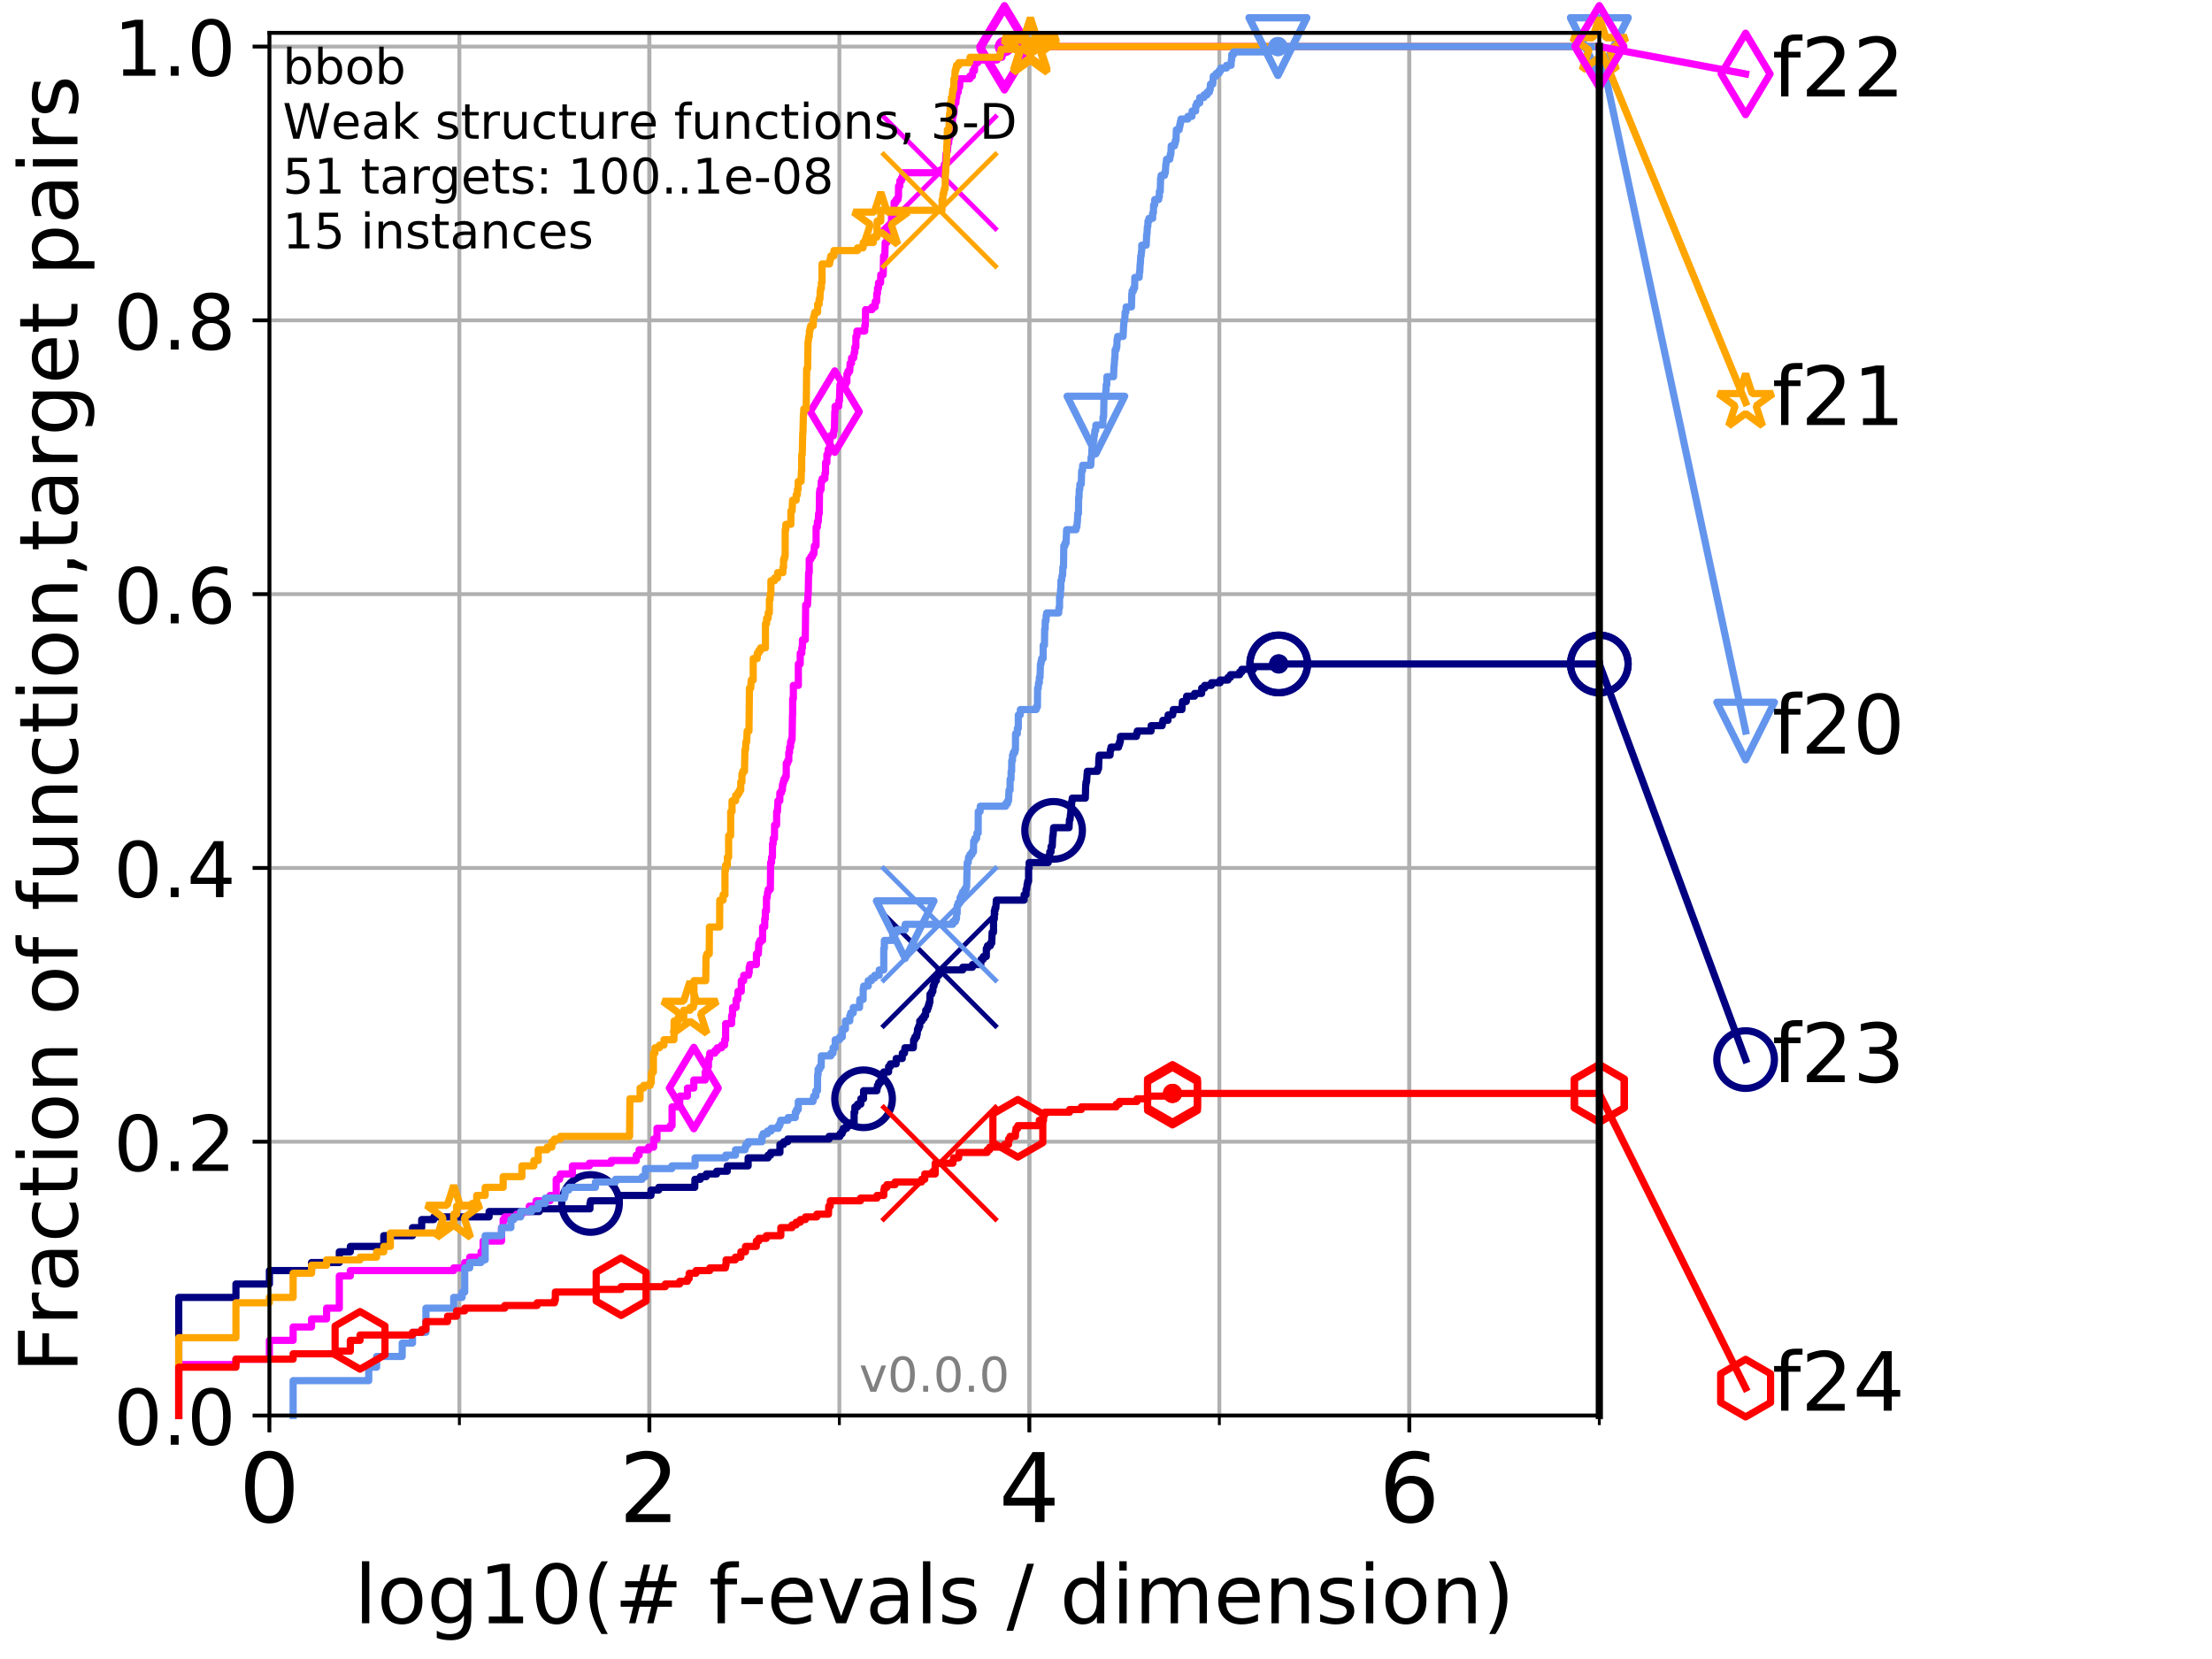 <?xml version="1.0" encoding="utf-8" standalone="no"?>
<!DOCTYPE svg PUBLIC "-//W3C//DTD SVG 1.1//EN"
  "http://www.w3.org/Graphics/SVG/1.1/DTD/svg11.dtd">
<!-- Created with matplotlib (http://matplotlib.org/) -->
<svg height="345.6pt" version="1.1" viewBox="0 0 460.8 345.6" width="460.8pt" xmlns="http://www.w3.org/2000/svg" xmlns:xlink="http://www.w3.org/1999/xlink">
 <defs>
  <style type="text/css">
*{stroke-linecap:butt;stroke-linejoin:round;}
  </style>
 </defs>
 <g id="figure_1">
  <g id="patch_1">
   <path d="M 0 345.6 
L 460.8 345.6 
L 460.8 0 
L 0 0 
z
" style="fill:#ffffff;"/>
  </g>
  <g id="axes_1">
   <g id="patch_2">
    <path d="M 56.12 294.88 
L 333.168 294.88 
L 333.168 6.845 
L 56.12 6.845 
z
" style="fill:#ffffff;"/>
   </g>
   <g id="matplotlib.axis_1">
    <g id="xtick_1">
     <g id="line2d_1">
      <path clip-path="url(#pd0e9a85d80)" d="M 56.12 294.88 
L 56.12 6.845 
" style="fill:none;stroke:#b0b0b0;stroke-linecap:square;stroke-width:0.8;"/>
     </g>
     <g id="line2d_2">
      <defs>
       <path d="M 0 0 
L 0 3.5 
" id="md4c6d154b9" style="stroke:#000000;stroke-width:0.8;"/>
      </defs>
      <g>
       <use style="stroke:#000000;stroke-width:0.8;" x="56.12" xlink:href="#md4c6d154b9" y="294.88"/>
      </g>
     </g>
     <g id="text_1">
      <!-- 0 -->
      <defs>
       <path d="M 31.781 66.406 
Q 24.172 66.406 20.328 58.906 
Q 16.5 51.422 16.5 36.375 
Q 16.5 21.391 20.328 13.891 
Q 24.172 6.391 31.781 6.391 
Q 39.453 6.391 43.281 13.891 
Q 47.125 21.391 47.125 36.375 
Q 47.125 51.422 43.281 58.906 
Q 39.453 66.406 31.781 66.406 
z
M 31.781 74.219 
Q 44.047 74.219 50.516 64.516 
Q 56.984 54.828 56.984 36.375 
Q 56.984 17.969 50.516 8.266 
Q 44.047 -1.422 31.781 -1.422 
Q 19.531 -1.422 13.062 8.266 
Q 6.594 17.969 6.594 36.375 
Q 6.594 54.828 13.062 64.516 
Q 19.531 74.219 31.781 74.219 
z
" id="DejaVuSans-30"/>
      </defs>
      <g transform="translate(49.758 317.077)scale(0.2 -0.2)">
       <use xlink:href="#DejaVuSans-30"/>
      </g>
     </g>
    </g>
    <g id="xtick_2">
     <g id="line2d_3">
      <path clip-path="url(#pd0e9a85d80)" d="M 135.277 294.88 
L 135.277 6.845 
" style="fill:none;stroke:#b0b0b0;stroke-linecap:square;stroke-width:0.8;"/>
     </g>
     <g id="line2d_4">
      <g>
       <use style="stroke:#000000;stroke-width:0.8;" x="135.277" xlink:href="#md4c6d154b9" y="294.88"/>
      </g>
     </g>
     <g id="text_2">
      <!-- 2 -->
      <defs>
       <path d="M 19.188 8.297 
L 53.609 8.297 
L 53.609 0 
L 7.328 0 
L 7.328 8.297 
Q 12.938 14.109 22.625 23.891 
Q 32.328 33.688 34.812 36.531 
Q 39.547 41.844 41.422 45.531 
Q 43.312 49.219 43.312 52.781 
Q 43.312 58.594 39.234 62.25 
Q 35.156 65.922 28.609 65.922 
Q 23.969 65.922 18.812 64.312 
Q 13.672 62.703 7.812 59.422 
L 7.812 69.391 
Q 13.766 71.781 18.938 73 
Q 24.125 74.219 28.422 74.219 
Q 39.75 74.219 46.484 68.547 
Q 53.219 62.891 53.219 53.422 
Q 53.219 48.922 51.531 44.891 
Q 49.859 40.875 45.406 35.406 
Q 44.188 33.984 37.641 27.219 
Q 31.109 20.453 19.188 8.297 
z
" id="DejaVuSans-32"/>
      </defs>
      <g transform="translate(128.914 317.077)scale(0.2 -0.2)">
       <use xlink:href="#DejaVuSans-32"/>
      </g>
     </g>
    </g>
    <g id="xtick_3">
     <g id="line2d_5">
      <path clip-path="url(#pd0e9a85d80)" d="M 214.433 294.88 
L 214.433 6.845 
" style="fill:none;stroke:#b0b0b0;stroke-linecap:square;stroke-width:0.8;"/>
     </g>
     <g id="line2d_6">
      <g>
       <use style="stroke:#000000;stroke-width:0.8;" x="214.433" xlink:href="#md4c6d154b9" y="294.88"/>
      </g>
     </g>
     <g id="text_3">
      <!-- 4 -->
      <defs>
       <path d="M 37.797 64.312 
L 12.891 25.391 
L 37.797 25.391 
z
M 35.203 72.906 
L 47.609 72.906 
L 47.609 25.391 
L 58.016 25.391 
L 58.016 17.188 
L 47.609 17.188 
L 47.609 0 
L 37.797 0 
L 37.797 17.188 
L 4.891 17.188 
L 4.891 26.703 
z
" id="DejaVuSans-34"/>
      </defs>
      <g transform="translate(208.071 317.077)scale(0.2 -0.2)">
       <use xlink:href="#DejaVuSans-34"/>
      </g>
     </g>
    </g>
    <g id="xtick_4">
     <g id="line2d_7">
      <path clip-path="url(#pd0e9a85d80)" d="M 293.59 294.88 
L 293.59 6.845 
" style="fill:none;stroke:#b0b0b0;stroke-linecap:square;stroke-width:0.8;"/>
     </g>
     <g id="line2d_8">
      <g>
       <use style="stroke:#000000;stroke-width:0.8;" x="293.59" xlink:href="#md4c6d154b9" y="294.88"/>
      </g>
     </g>
     <g id="text_4">
      <!-- 6 -->
      <defs>
       <path d="M 33.016 40.375 
Q 26.375 40.375 22.484 35.828 
Q 18.609 31.297 18.609 23.391 
Q 18.609 15.531 22.484 10.953 
Q 26.375 6.391 33.016 6.391 
Q 39.656 6.391 43.531 10.953 
Q 47.406 15.531 47.406 23.391 
Q 47.406 31.297 43.531 35.828 
Q 39.656 40.375 33.016 40.375 
z
M 52.594 71.297 
L 52.594 62.312 
Q 48.875 64.062 45.094 64.984 
Q 41.312 65.922 37.594 65.922 
Q 27.828 65.922 22.672 59.328 
Q 17.531 52.734 16.797 39.406 
Q 19.672 43.656 24.016 45.922 
Q 28.375 48.188 33.594 48.188 
Q 44.578 48.188 50.953 41.516 
Q 57.328 34.859 57.328 23.391 
Q 57.328 12.156 50.688 5.359 
Q 44.047 -1.422 33.016 -1.422 
Q 20.359 -1.422 13.672 8.266 
Q 6.984 17.969 6.984 36.375 
Q 6.984 53.656 15.188 63.938 
Q 23.391 74.219 37.203 74.219 
Q 40.922 74.219 44.703 73.484 
Q 48.484 72.75 52.594 71.297 
z
" id="DejaVuSans-36"/>
      </defs>
      <g transform="translate(287.227 317.077)scale(0.2 -0.2)">
       <use xlink:href="#DejaVuSans-36"/>
      </g>
     </g>
    </g>
    <g id="xtick_5">
     <g id="line2d_9">
      <path clip-path="url(#pd0e9a85d80)" d="M 56.12 294.88 
L 56.12 6.845 
" style="fill:none;stroke:#b0b0b0;stroke-linecap:square;stroke-width:0.8;"/>
     </g>
     <g id="line2d_10">
      <defs>
       <path d="M 0 0 
L 0 2 
" id="m433b546997" style="stroke:#000000;stroke-width:0.6;"/>
      </defs>
      <g>
       <use style="stroke:#000000;stroke-width:0.6;" x="56.12" xlink:href="#m433b546997" y="294.88"/>
      </g>
     </g>
    </g>
    <g id="xtick_6">
     <g id="line2d_11">
      <path clip-path="url(#pd0e9a85d80)" d="M 95.698 294.88 
L 95.698 6.845 
" style="fill:none;stroke:#b0b0b0;stroke-linecap:square;stroke-width:0.8;"/>
     </g>
     <g id="line2d_12">
      <g>
       <use style="stroke:#000000;stroke-width:0.6;" x="95.698" xlink:href="#m433b546997" y="294.88"/>
      </g>
     </g>
    </g>
    <g id="xtick_7">
     <g id="line2d_13">
      <path clip-path="url(#pd0e9a85d80)" d="M 135.277 294.88 
L 135.277 6.845 
" style="fill:none;stroke:#b0b0b0;stroke-linecap:square;stroke-width:0.8;"/>
     </g>
     <g id="line2d_14">
      <g>
       <use style="stroke:#000000;stroke-width:0.6;" x="135.277" xlink:href="#m433b546997" y="294.88"/>
      </g>
     </g>
    </g>
    <g id="xtick_8">
     <g id="line2d_15">
      <path clip-path="url(#pd0e9a85d80)" d="M 174.855 294.88 
L 174.855 6.845 
" style="fill:none;stroke:#b0b0b0;stroke-linecap:square;stroke-width:0.8;"/>
     </g>
     <g id="line2d_16">
      <g>
       <use style="stroke:#000000;stroke-width:0.6;" x="174.855" xlink:href="#m433b546997" y="294.88"/>
      </g>
     </g>
    </g>
    <g id="xtick_9">
     <g id="line2d_17">
      <path clip-path="url(#pd0e9a85d80)" d="M 214.433 294.88 
L 214.433 6.845 
" style="fill:none;stroke:#b0b0b0;stroke-linecap:square;stroke-width:0.8;"/>
     </g>
     <g id="line2d_18">
      <g>
       <use style="stroke:#000000;stroke-width:0.6;" x="214.433" xlink:href="#m433b546997" y="294.88"/>
      </g>
     </g>
    </g>
    <g id="xtick_10">
     <g id="line2d_19">
      <path clip-path="url(#pd0e9a85d80)" d="M 254.011 294.88 
L 254.011 6.845 
" style="fill:none;stroke:#b0b0b0;stroke-linecap:square;stroke-width:0.8;"/>
     </g>
     <g id="line2d_20">
      <g>
       <use style="stroke:#000000;stroke-width:0.6;" x="254.011" xlink:href="#m433b546997" y="294.88"/>
      </g>
     </g>
    </g>
    <g id="xtick_11">
     <g id="line2d_21">
      <path clip-path="url(#pd0e9a85d80)" d="M 293.59 294.88 
L 293.59 6.845 
" style="fill:none;stroke:#b0b0b0;stroke-linecap:square;stroke-width:0.8;"/>
     </g>
     <g id="line2d_22">
      <g>
       <use style="stroke:#000000;stroke-width:0.6;" x="293.59" xlink:href="#m433b546997" y="294.88"/>
      </g>
     </g>
    </g>
    <g id="xtick_12">
     <g id="line2d_23">
      <path clip-path="url(#pd0e9a85d80)" d="M 333.168 294.88 
L 333.168 6.845 
" style="fill:none;stroke:#b0b0b0;stroke-linecap:square;stroke-width:0.8;"/>
     </g>
     <g id="line2d_24">
      <g>
       <use style="stroke:#000000;stroke-width:0.6;" x="333.168" xlink:href="#m433b546997" y="294.88"/>
      </g>
     </g>
    </g>
    <g id="text_5">
     <!-- log10(# f-evals / dimension) -->
     <defs>
      <path d="M 9.422 75.984 
L 18.406 75.984 
L 18.406 0 
L 9.422 0 
z
" id="DejaVuSans-6c"/>
      <path d="M 30.609 48.391 
Q 23.391 48.391 19.188 42.75 
Q 14.984 37.109 14.984 27.297 
Q 14.984 17.484 19.156 11.844 
Q 23.344 6.203 30.609 6.203 
Q 37.797 6.203 41.984 11.859 
Q 46.188 17.531 46.188 27.297 
Q 46.188 37.016 41.984 42.703 
Q 37.797 48.391 30.609 48.391 
z
M 30.609 56 
Q 42.328 56 49.016 48.375 
Q 55.719 40.766 55.719 27.297 
Q 55.719 13.875 49.016 6.219 
Q 42.328 -1.422 30.609 -1.422 
Q 18.844 -1.422 12.172 6.219 
Q 5.516 13.875 5.516 27.297 
Q 5.516 40.766 12.172 48.375 
Q 18.844 56 30.609 56 
z
" id="DejaVuSans-6f"/>
      <path d="M 45.406 27.984 
Q 45.406 37.75 41.375 43.109 
Q 37.359 48.484 30.078 48.484 
Q 22.859 48.484 18.828 43.109 
Q 14.797 37.75 14.797 27.984 
Q 14.797 18.266 18.828 12.891 
Q 22.859 7.516 30.078 7.516 
Q 37.359 7.516 41.375 12.891 
Q 45.406 18.266 45.406 27.984 
z
M 54.391 6.781 
Q 54.391 -7.172 48.188 -13.984 
Q 42 -20.797 29.203 -20.797 
Q 24.469 -20.797 20.266 -20.094 
Q 16.062 -19.391 12.109 -17.922 
L 12.109 -9.188 
Q 16.062 -11.328 19.922 -12.344 
Q 23.781 -13.375 27.781 -13.375 
Q 36.625 -13.375 41.016 -8.766 
Q 45.406 -4.156 45.406 5.172 
L 45.406 9.625 
Q 42.625 4.781 38.281 2.391 
Q 33.938 0 27.875 0 
Q 17.828 0 11.672 7.656 
Q 5.516 15.328 5.516 27.984 
Q 5.516 40.672 11.672 48.328 
Q 17.828 56 27.875 56 
Q 33.938 56 38.281 53.609 
Q 42.625 51.219 45.406 46.391 
L 45.406 54.688 
L 54.391 54.688 
z
" id="DejaVuSans-67"/>
      <path d="M 12.406 8.297 
L 28.516 8.297 
L 28.516 63.922 
L 10.984 60.406 
L 10.984 69.391 
L 28.422 72.906 
L 38.281 72.906 
L 38.281 8.297 
L 54.391 8.297 
L 54.391 0 
L 12.406 0 
z
" id="DejaVuSans-31"/>
      <path d="M 31 75.875 
Q 24.469 64.656 21.281 53.656 
Q 18.109 42.672 18.109 31.391 
Q 18.109 20.125 21.312 9.062 
Q 24.516 -2 31 -13.188 
L 23.188 -13.188 
Q 15.875 -1.703 12.234 9.375 
Q 8.594 20.453 8.594 31.391 
Q 8.594 42.281 12.203 53.312 
Q 15.828 64.359 23.188 75.875 
z
" id="DejaVuSans-28"/>
      <path d="M 51.125 44 
L 36.922 44 
L 32.812 27.688 
L 47.125 27.688 
z
M 43.797 71.781 
L 38.719 51.516 
L 52.984 51.516 
L 58.109 71.781 
L 65.922 71.781 
L 60.891 51.516 
L 76.125 51.516 
L 76.125 44 
L 58.984 44 
L 54.984 27.688 
L 70.516 27.688 
L 70.516 20.219 
L 53.078 20.219 
L 48 0 
L 40.188 0 
L 45.219 20.219 
L 30.906 20.219 
L 25.875 0 
L 18.016 0 
L 23.094 20.219 
L 7.719 20.219 
L 7.719 27.688 
L 24.906 27.688 
L 29 44 
L 13.281 44 
L 13.281 51.516 
L 30.906 51.516 
L 35.891 71.781 
z
" id="DejaVuSans-23"/>
      <path id="DejaVuSans-20"/>
      <path d="M 37.109 75.984 
L 37.109 68.5 
L 28.516 68.5 
Q 23.688 68.5 21.797 66.547 
Q 19.922 64.594 19.922 59.516 
L 19.922 54.688 
L 34.719 54.688 
L 34.719 47.703 
L 19.922 47.703 
L 19.922 0 
L 10.891 0 
L 10.891 47.703 
L 2.297 47.703 
L 2.297 54.688 
L 10.891 54.688 
L 10.891 58.5 
Q 10.891 67.625 15.141 71.797 
Q 19.391 75.984 28.609 75.984 
z
" id="DejaVuSans-66"/>
      <path d="M 4.891 31.391 
L 31.203 31.391 
L 31.203 23.391 
L 4.891 23.391 
z
" id="DejaVuSans-2d"/>
      <path d="M 56.203 29.594 
L 56.203 25.203 
L 14.891 25.203 
Q 15.484 15.922 20.484 11.062 
Q 25.484 6.203 34.422 6.203 
Q 39.594 6.203 44.453 7.469 
Q 49.312 8.734 54.109 11.281 
L 54.109 2.781 
Q 49.266 0.734 44.188 -0.344 
Q 39.109 -1.422 33.891 -1.422 
Q 20.797 -1.422 13.156 6.188 
Q 5.516 13.812 5.516 26.812 
Q 5.516 40.234 12.766 48.109 
Q 20.016 56 32.328 56 
Q 43.359 56 49.781 48.891 
Q 56.203 41.797 56.203 29.594 
z
M 47.219 32.234 
Q 47.125 39.594 43.094 43.984 
Q 39.062 48.391 32.422 48.391 
Q 24.906 48.391 20.391 44.141 
Q 15.875 39.891 15.188 32.172 
z
" id="DejaVuSans-65"/>
      <path d="M 2.984 54.688 
L 12.5 54.688 
L 29.594 8.797 
L 46.688 54.688 
L 56.203 54.688 
L 35.688 0 
L 23.484 0 
z
" id="DejaVuSans-76"/>
      <path d="M 34.281 27.484 
Q 23.391 27.484 19.188 25 
Q 14.984 22.516 14.984 16.5 
Q 14.984 11.719 18.141 8.906 
Q 21.297 6.109 26.703 6.109 
Q 34.188 6.109 38.703 11.406 
Q 43.219 16.703 43.219 25.484 
L 43.219 27.484 
z
M 52.203 31.203 
L 52.203 0 
L 43.219 0 
L 43.219 8.297 
Q 40.141 3.328 35.547 0.953 
Q 30.953 -1.422 24.312 -1.422 
Q 15.922 -1.422 10.953 3.297 
Q 6 8.016 6 15.922 
Q 6 25.141 12.172 29.828 
Q 18.359 34.516 30.609 34.516 
L 43.219 34.516 
L 43.219 35.406 
Q 43.219 41.609 39.141 45 
Q 35.062 48.391 27.688 48.391 
Q 23 48.391 18.547 47.266 
Q 14.109 46.141 10.016 43.891 
L 10.016 52.203 
Q 14.938 54.109 19.578 55.047 
Q 24.219 56 28.609 56 
Q 40.484 56 46.344 49.844 
Q 52.203 43.703 52.203 31.203 
z
" id="DejaVuSans-61"/>
      <path d="M 44.281 53.078 
L 44.281 44.578 
Q 40.484 46.531 36.375 47.5 
Q 32.281 48.484 27.875 48.484 
Q 21.188 48.484 17.844 46.438 
Q 14.5 44.391 14.5 40.281 
Q 14.5 37.156 16.891 35.375 
Q 19.281 33.594 26.516 31.984 
L 29.594 31.297 
Q 39.156 29.25 43.188 25.516 
Q 47.219 21.781 47.219 15.094 
Q 47.219 7.469 41.188 3.016 
Q 35.156 -1.422 24.609 -1.422 
Q 20.219 -1.422 15.453 -0.562 
Q 10.688 0.297 5.422 2 
L 5.422 11.281 
Q 10.406 8.688 15.234 7.391 
Q 20.062 6.109 24.812 6.109 
Q 31.156 6.109 34.562 8.281 
Q 37.984 10.453 37.984 14.406 
Q 37.984 18.062 35.516 20.016 
Q 33.062 21.969 24.703 23.781 
L 21.578 24.516 
Q 13.234 26.266 9.516 29.906 
Q 5.812 33.547 5.812 39.891 
Q 5.812 47.609 11.281 51.797 
Q 16.75 56 26.812 56 
Q 31.781 56 36.172 55.266 
Q 40.578 54.547 44.281 53.078 
z
" id="DejaVuSans-73"/>
      <path d="M 25.391 72.906 
L 33.688 72.906 
L 8.297 -9.281 
L 0 -9.281 
z
" id="DejaVuSans-2f"/>
      <path d="M 45.406 46.391 
L 45.406 75.984 
L 54.391 75.984 
L 54.391 0 
L 45.406 0 
L 45.406 8.203 
Q 42.578 3.328 38.25 0.953 
Q 33.938 -1.422 27.875 -1.422 
Q 17.969 -1.422 11.734 6.484 
Q 5.516 14.406 5.516 27.297 
Q 5.516 40.188 11.734 48.094 
Q 17.969 56 27.875 56 
Q 33.938 56 38.25 53.625 
Q 42.578 51.266 45.406 46.391 
z
M 14.797 27.297 
Q 14.797 17.391 18.875 11.75 
Q 22.953 6.109 30.078 6.109 
Q 37.203 6.109 41.297 11.75 
Q 45.406 17.391 45.406 27.297 
Q 45.406 37.203 41.297 42.844 
Q 37.203 48.484 30.078 48.484 
Q 22.953 48.484 18.875 42.844 
Q 14.797 37.203 14.797 27.297 
z
" id="DejaVuSans-64"/>
      <path d="M 9.422 54.688 
L 18.406 54.688 
L 18.406 0 
L 9.422 0 
z
M 9.422 75.984 
L 18.406 75.984 
L 18.406 64.594 
L 9.422 64.594 
z
" id="DejaVuSans-69"/>
      <path d="M 52 44.188 
Q 55.375 50.25 60.062 53.125 
Q 64.75 56 71.094 56 
Q 79.641 56 84.281 50.016 
Q 88.922 44.047 88.922 33.016 
L 88.922 0 
L 79.891 0 
L 79.891 32.719 
Q 79.891 40.578 77.094 44.375 
Q 74.312 48.188 68.609 48.188 
Q 61.625 48.188 57.562 43.547 
Q 53.516 38.922 53.516 30.906 
L 53.516 0 
L 44.484 0 
L 44.484 32.719 
Q 44.484 40.625 41.703 44.406 
Q 38.922 48.188 33.109 48.188 
Q 26.219 48.188 22.156 43.531 
Q 18.109 38.875 18.109 30.906 
L 18.109 0 
L 9.078 0 
L 9.078 54.688 
L 18.109 54.688 
L 18.109 46.188 
Q 21.188 51.219 25.484 53.609 
Q 29.781 56 35.688 56 
Q 41.656 56 45.828 52.969 
Q 50 49.953 52 44.188 
z
" id="DejaVuSans-6d"/>
      <path d="M 54.891 33.016 
L 54.891 0 
L 45.906 0 
L 45.906 32.719 
Q 45.906 40.484 42.875 44.328 
Q 39.844 48.188 33.797 48.188 
Q 26.516 48.188 22.312 43.547 
Q 18.109 38.922 18.109 30.906 
L 18.109 0 
L 9.078 0 
L 9.078 54.688 
L 18.109 54.688 
L 18.109 46.188 
Q 21.344 51.125 25.703 53.562 
Q 30.078 56 35.797 56 
Q 45.219 56 50.047 50.172 
Q 54.891 44.344 54.891 33.016 
z
" id="DejaVuSans-6e"/>
      <path d="M 8.016 75.875 
L 15.828 75.875 
Q 23.141 64.359 26.781 53.312 
Q 30.422 42.281 30.422 31.391 
Q 30.422 20.453 26.781 9.375 
Q 23.141 -1.703 15.828 -13.188 
L 8.016 -13.188 
Q 14.5 -2 17.703 9.062 
Q 20.906 20.125 20.906 31.391 
Q 20.906 42.672 17.703 53.656 
Q 14.5 64.656 8.016 75.875 
z
" id="DejaVuSans-29"/>
     </defs>
     <g transform="translate(73.803 338.154)scale(0.17 -0.17)">
      <use xlink:href="#DejaVuSans-6c"/>
      <use x="27.783" xlink:href="#DejaVuSans-6f"/>
      <use x="88.965" xlink:href="#DejaVuSans-67"/>
      <use x="152.441" xlink:href="#DejaVuSans-31"/>
      <use x="216.064" xlink:href="#DejaVuSans-30"/>
      <use x="279.688" xlink:href="#DejaVuSans-28"/>
      <use x="318.701" xlink:href="#DejaVuSans-23"/>
      <use x="402.49" xlink:href="#DejaVuSans-20"/>
      <use x="434.277" xlink:href="#DejaVuSans-66"/>
      <use x="469.404" xlink:href="#DejaVuSans-2d"/>
      <use x="505.488" xlink:href="#DejaVuSans-65"/>
      <use x="567.012" xlink:href="#DejaVuSans-76"/>
      <use x="626.191" xlink:href="#DejaVuSans-61"/>
      <use x="687.471" xlink:href="#DejaVuSans-6c"/>
      <use x="715.254" xlink:href="#DejaVuSans-73"/>
      <use x="767.354" xlink:href="#DejaVuSans-20"/>
      <use x="799.141" xlink:href="#DejaVuSans-2f"/>
      <use x="832.832" xlink:href="#DejaVuSans-20"/>
      <use x="864.619" xlink:href="#DejaVuSans-64"/>
      <use x="928.096" xlink:href="#DejaVuSans-69"/>
      <use x="955.879" xlink:href="#DejaVuSans-6d"/>
      <use x="1053.291" xlink:href="#DejaVuSans-65"/>
      <use x="1114.814" xlink:href="#DejaVuSans-6e"/>
      <use x="1178.193" xlink:href="#DejaVuSans-73"/>
      <use x="1230.293" xlink:href="#DejaVuSans-69"/>
      <use x="1258.076" xlink:href="#DejaVuSans-6f"/>
      <use x="1319.258" xlink:href="#DejaVuSans-6e"/>
      <use x="1382.637" xlink:href="#DejaVuSans-29"/>
     </g>
    </g>
   </g>
   <g id="matplotlib.axis_2">
    <g id="ytick_1">
     <g id="line2d_25">
      <path clip-path="url(#pd0e9a85d80)" d="M 56.12 294.88 
L 333.168 294.88 
" style="fill:none;stroke:#b0b0b0;stroke-linecap:square;stroke-width:0.8;"/>
     </g>
     <g id="line2d_26">
      <defs>
       <path d="M 0 0 
L -3.5 0 
" id="m6253bf0ca9" style="stroke:#000000;stroke-width:0.8;"/>
      </defs>
      <g>
       <use style="stroke:#000000;stroke-width:0.8;" x="56.12" xlink:href="#m6253bf0ca9" y="294.88"/>
      </g>
     </g>
     <g id="text_6">
      <!-- 0.0 -->
      <defs>
       <path d="M 10.688 12.406 
L 21 12.406 
L 21 0 
L 10.688 0 
z
" id="DejaVuSans-2e"/>
      </defs>
      <g transform="translate(23.675 300.959)scale(0.16 -0.16)">
       <use xlink:href="#DejaVuSans-30"/>
       <use x="63.623" xlink:href="#DejaVuSans-2e"/>
       <use x="95.41" xlink:href="#DejaVuSans-30"/>
      </g>
     </g>
    </g>
    <g id="ytick_2">
     <g id="line2d_27">
      <path clip-path="url(#pd0e9a85d80)" d="M 56.12 237.843 
L 333.168 237.843 
" style="fill:none;stroke:#b0b0b0;stroke-linecap:square;stroke-width:0.8;"/>
     </g>
     <g id="line2d_28">
      <g>
       <use style="stroke:#000000;stroke-width:0.8;" x="56.12" xlink:href="#m6253bf0ca9" y="237.843"/>
      </g>
     </g>
     <g id="text_7">
      <!-- 0.2 -->
      <g transform="translate(23.675 243.922)scale(0.16 -0.16)">
       <use xlink:href="#DejaVuSans-30"/>
       <use x="63.623" xlink:href="#DejaVuSans-2e"/>
       <use x="95.41" xlink:href="#DejaVuSans-32"/>
      </g>
     </g>
    </g>
    <g id="ytick_3">
     <g id="line2d_29">
      <path clip-path="url(#pd0e9a85d80)" d="M 56.12 180.807 
L 333.168 180.807 
" style="fill:none;stroke:#b0b0b0;stroke-linecap:square;stroke-width:0.8;"/>
     </g>
     <g id="line2d_30">
      <g>
       <use style="stroke:#000000;stroke-width:0.8;" x="56.12" xlink:href="#m6253bf0ca9" y="180.807"/>
      </g>
     </g>
     <g id="text_8">
      <!-- 0.4 -->
      <g transform="translate(23.675 186.886)scale(0.16 -0.16)">
       <use xlink:href="#DejaVuSans-30"/>
       <use x="63.623" xlink:href="#DejaVuSans-2e"/>
       <use x="95.41" xlink:href="#DejaVuSans-34"/>
      </g>
     </g>
    </g>
    <g id="ytick_4">
     <g id="line2d_31">
      <path clip-path="url(#pd0e9a85d80)" d="M 56.12 123.77 
L 333.168 123.77 
" style="fill:none;stroke:#b0b0b0;stroke-linecap:square;stroke-width:0.8;"/>
     </g>
     <g id="line2d_32">
      <g>
       <use style="stroke:#000000;stroke-width:0.8;" x="56.12" xlink:href="#m6253bf0ca9" y="123.77"/>
      </g>
     </g>
     <g id="text_9">
      <!-- 0.6 -->
      <g transform="translate(23.675 129.849)scale(0.16 -0.16)">
       <use xlink:href="#DejaVuSans-30"/>
       <use x="63.623" xlink:href="#DejaVuSans-2e"/>
       <use x="95.41" xlink:href="#DejaVuSans-36"/>
      </g>
     </g>
    </g>
    <g id="ytick_5">
     <g id="line2d_33">
      <path clip-path="url(#pd0e9a85d80)" d="M 56.12 66.734 
L 333.168 66.734 
" style="fill:none;stroke:#b0b0b0;stroke-linecap:square;stroke-width:0.8;"/>
     </g>
     <g id="line2d_34">
      <g>
       <use style="stroke:#000000;stroke-width:0.8;" x="56.12" xlink:href="#m6253bf0ca9" y="66.734"/>
      </g>
     </g>
     <g id="text_10">
      <!-- 0.8 -->
      <defs>
       <path d="M 31.781 34.625 
Q 24.75 34.625 20.719 30.859 
Q 16.703 27.094 16.703 20.516 
Q 16.703 13.922 20.719 10.156 
Q 24.75 6.391 31.781 6.391 
Q 38.812 6.391 42.859 10.172 
Q 46.922 13.969 46.922 20.516 
Q 46.922 27.094 42.891 30.859 
Q 38.875 34.625 31.781 34.625 
z
M 21.922 38.812 
Q 15.578 40.375 12.031 44.719 
Q 8.5 49.078 8.5 55.328 
Q 8.5 64.062 14.719 69.141 
Q 20.953 74.219 31.781 74.219 
Q 42.672 74.219 48.875 69.141 
Q 55.078 64.062 55.078 55.328 
Q 55.078 49.078 51.531 44.719 
Q 48 40.375 41.703 38.812 
Q 48.828 37.156 52.797 32.312 
Q 56.781 27.484 56.781 20.516 
Q 56.781 9.906 50.312 4.234 
Q 43.844 -1.422 31.781 -1.422 
Q 19.734 -1.422 13.25 4.234 
Q 6.781 9.906 6.781 20.516 
Q 6.781 27.484 10.781 32.312 
Q 14.797 37.156 21.922 38.812 
z
M 18.312 54.391 
Q 18.312 48.734 21.844 45.562 
Q 25.391 42.391 31.781 42.391 
Q 38.141 42.391 41.719 45.562 
Q 45.312 48.734 45.312 54.391 
Q 45.312 60.062 41.719 63.234 
Q 38.141 66.406 31.781 66.406 
Q 25.391 66.406 21.844 63.234 
Q 18.312 60.062 18.312 54.391 
z
" id="DejaVuSans-38"/>
      </defs>
      <g transform="translate(23.675 72.812)scale(0.16 -0.16)">
       <use xlink:href="#DejaVuSans-30"/>
       <use x="63.623" xlink:href="#DejaVuSans-2e"/>
       <use x="95.41" xlink:href="#DejaVuSans-38"/>
      </g>
     </g>
    </g>
    <g id="ytick_6">
     <g id="line2d_35">
      <path clip-path="url(#pd0e9a85d80)" d="M 56.12 9.697 
L 333.168 9.697 
" style="fill:none;stroke:#b0b0b0;stroke-linecap:square;stroke-width:0.8;"/>
     </g>
     <g id="line2d_36">
      <g>
       <use style="stroke:#000000;stroke-width:0.8;" x="56.12" xlink:href="#m6253bf0ca9" y="9.697"/>
      </g>
     </g>
     <g id="text_11">
      <!-- 1.0 -->
      <g transform="translate(23.675 15.776)scale(0.16 -0.16)">
       <use xlink:href="#DejaVuSans-31"/>
       <use x="63.623" xlink:href="#DejaVuSans-2e"/>
       <use x="95.41" xlink:href="#DejaVuSans-30"/>
      </g>
     </g>
    </g>
    <g id="text_12">
     <!-- Fraction of function,target pairs -->
     <defs>
      <path d="M 9.812 72.906 
L 51.703 72.906 
L 51.703 64.594 
L 19.672 64.594 
L 19.672 43.109 
L 48.578 43.109 
L 48.578 34.812 
L 19.672 34.812 
L 19.672 0 
L 9.812 0 
z
" id="DejaVuSans-46"/>
      <path d="M 41.109 46.297 
Q 39.594 47.172 37.812 47.578 
Q 36.031 48 33.891 48 
Q 26.266 48 22.188 43.047 
Q 18.109 38.094 18.109 28.812 
L 18.109 0 
L 9.078 0 
L 9.078 54.688 
L 18.109 54.688 
L 18.109 46.188 
Q 20.953 51.172 25.484 53.578 
Q 30.031 56 36.531 56 
Q 37.453 56 38.578 55.875 
Q 39.703 55.766 41.062 55.516 
z
" id="DejaVuSans-72"/>
      <path d="M 48.781 52.594 
L 48.781 44.188 
Q 44.969 46.297 41.141 47.344 
Q 37.312 48.391 33.406 48.391 
Q 24.656 48.391 19.812 42.844 
Q 14.984 37.312 14.984 27.297 
Q 14.984 17.281 19.812 11.734 
Q 24.656 6.203 33.406 6.203 
Q 37.312 6.203 41.141 7.25 
Q 44.969 8.297 48.781 10.406 
L 48.781 2.094 
Q 45.016 0.344 40.984 -0.531 
Q 36.969 -1.422 32.422 -1.422 
Q 20.062 -1.422 12.781 6.344 
Q 5.516 14.109 5.516 27.297 
Q 5.516 40.672 12.859 48.328 
Q 20.219 56 33.016 56 
Q 37.156 56 41.109 55.141 
Q 45.062 54.297 48.781 52.594 
z
" id="DejaVuSans-63"/>
      <path d="M 18.312 70.219 
L 18.312 54.688 
L 36.812 54.688 
L 36.812 47.703 
L 18.312 47.703 
L 18.312 18.016 
Q 18.312 11.328 20.141 9.422 
Q 21.969 7.516 27.594 7.516 
L 36.812 7.516 
L 36.812 0 
L 27.594 0 
Q 17.188 0 13.234 3.875 
Q 9.281 7.766 9.281 18.016 
L 9.281 47.703 
L 2.688 47.703 
L 2.688 54.688 
L 9.281 54.688 
L 9.281 70.219 
z
" id="DejaVuSans-74"/>
      <path d="M 8.5 21.578 
L 8.5 54.688 
L 17.484 54.688 
L 17.484 21.922 
Q 17.484 14.156 20.5 10.266 
Q 23.531 6.391 29.594 6.391 
Q 36.859 6.391 41.078 11.031 
Q 45.312 15.672 45.312 23.688 
L 45.312 54.688 
L 54.297 54.688 
L 54.297 0 
L 45.312 0 
L 45.312 8.406 
Q 42.047 3.422 37.719 1 
Q 33.406 -1.422 27.688 -1.422 
Q 18.266 -1.422 13.375 4.438 
Q 8.5 10.297 8.5 21.578 
z
M 31.109 56 
z
" id="DejaVuSans-75"/>
      <path d="M 11.719 12.406 
L 22.016 12.406 
L 22.016 4 
L 14.016 -11.625 
L 7.719 -11.625 
L 11.719 4 
z
" id="DejaVuSans-2c"/>
      <path d="M 18.109 8.203 
L 18.109 -20.797 
L 9.078 -20.797 
L 9.078 54.688 
L 18.109 54.688 
L 18.109 46.391 
Q 20.953 51.266 25.266 53.625 
Q 29.594 56 35.594 56 
Q 45.562 56 51.781 48.094 
Q 58.016 40.188 58.016 27.297 
Q 58.016 14.406 51.781 6.484 
Q 45.562 -1.422 35.594 -1.422 
Q 29.594 -1.422 25.266 0.953 
Q 20.953 3.328 18.109 8.203 
z
M 48.688 27.297 
Q 48.688 37.203 44.609 42.844 
Q 40.531 48.484 33.406 48.484 
Q 26.266 48.484 22.188 42.844 
Q 18.109 37.203 18.109 27.297 
Q 18.109 17.391 22.188 11.75 
Q 26.266 6.109 33.406 6.109 
Q 40.531 6.109 44.609 11.75 
Q 48.688 17.391 48.688 27.297 
z
" id="DejaVuSans-70"/>
     </defs>
     <g transform="translate(16.14 286.002)rotate(-90)scale(0.17 -0.17)">
      <use xlink:href="#DejaVuSans-46"/>
      <use x="57.41" xlink:href="#DejaVuSans-72"/>
      <use x="98.523" xlink:href="#DejaVuSans-61"/>
      <use x="159.803" xlink:href="#DejaVuSans-63"/>
      <use x="214.783" xlink:href="#DejaVuSans-74"/>
      <use x="253.992" xlink:href="#DejaVuSans-69"/>
      <use x="281.775" xlink:href="#DejaVuSans-6f"/>
      <use x="342.957" xlink:href="#DejaVuSans-6e"/>
      <use x="406.336" xlink:href="#DejaVuSans-20"/>
      <use x="438.123" xlink:href="#DejaVuSans-6f"/>
      <use x="499.305" xlink:href="#DejaVuSans-66"/>
      <use x="534.51" xlink:href="#DejaVuSans-20"/>
      <use x="566.297" xlink:href="#DejaVuSans-66"/>
      <use x="601.502" xlink:href="#DejaVuSans-75"/>
      <use x="664.881" xlink:href="#DejaVuSans-6e"/>
      <use x="728.26" xlink:href="#DejaVuSans-63"/>
      <use x="783.24" xlink:href="#DejaVuSans-74"/>
      <use x="822.449" xlink:href="#DejaVuSans-69"/>
      <use x="850.232" xlink:href="#DejaVuSans-6f"/>
      <use x="911.414" xlink:href="#DejaVuSans-6e"/>
      <use x="974.793" xlink:href="#DejaVuSans-2c"/>
      <use x="1006.58" xlink:href="#DejaVuSans-74"/>
      <use x="1045.789" xlink:href="#DejaVuSans-61"/>
      <use x="1107.068" xlink:href="#DejaVuSans-72"/>
      <use x="1148.166" xlink:href="#DejaVuSans-67"/>
      <use x="1211.643" xlink:href="#DejaVuSans-65"/>
      <use x="1273.166" xlink:href="#DejaVuSans-74"/>
      <use x="1312.375" xlink:href="#DejaVuSans-20"/>
      <use x="1344.162" xlink:href="#DejaVuSans-70"/>
      <use x="1407.639" xlink:href="#DejaVuSans-61"/>
      <use x="1468.918" xlink:href="#DejaVuSans-69"/>
      <use x="1496.701" xlink:href="#DejaVuSans-72"/>
      <use x="1537.814" xlink:href="#DejaVuSans-73"/>
     </g>
    </g>
   </g>
   <g id="line2d_37">
    <defs>
     <path d="M 0 1.5 
C 0.398 1.5 0.779 1.342 1.061 1.061 
C 1.342 0.779 1.5 0.398 1.5 0 
C 1.5 -0.398 1.342 -0.779 1.061 -1.061 
C 0.779 -1.342 0.398 -1.5 0 -1.5 
C -0.398 -1.5 -0.779 -1.342 -1.061 -1.061 
C -1.342 -0.779 -1.5 -0.398 -1.5 0 
C -1.5 0.398 -1.342 0.779 -1.061 1.061 
C -0.779 1.342 -0.398 1.5 0 1.5 
z
" id="m22a294bafa" style="stroke:#000080;"/>
    </defs>
    <g>
     <use style="fill:#000080;stroke:#000080;" x="266.38" xlink:href="#m22a294bafa" y="138.309"/>
     <use style="fill:#000080;stroke:#000080;" x="266.38" xlink:href="#m22a294bafa" y="138.309"/>
    </g>
   </g>
   <g id="line2d_38">
    <path d="M 37.236 294.88 
L 37.236 270.276 
L 49.151 270.276 
L 49.151 267.48 
L 56.12 267.48 
L 56.12 264.684 
L 64.9 264.684 
L 64.9 263.007 
L 70.684 263.007 
L 70.684 260.77 
L 72.979 260.77 
L 72.979 259.652 
L 79.949 259.652 
L 79.949 257.415 
L 85.935 257.415 
L 85.935 255.737 
L 87.847 255.737 
L 87.847 254.06 
L 90.367 254.06 
L 90.367 253.501 
L 101.886 253.501 
L 101.886 252.382 
L 112.341 252.382 
L 112.341 251.823 
L 122.898 251.823 
L 122.898 250.705 
L 123.015 250.705 
L 123.015 250.145 
L 128.981 250.145 
L 128.981 249.027 
L 135.617 249.027 
L 135.617 247.909 
L 137.225 247.909 
L 137.225 247.35 
L 144.731 247.35 
L 144.764 245.672 
L 145.882 245.672 
L 145.882 245.113 
L 147.133 245.113 
L 147.133 244.554 
L 149.292 244.554 
L 149.292 243.994 
L 151.501 243.994 
L 151.501 242.876 
L 155.85 242.876 
L 155.85 241.199 
L 159.998 241.199 
L 159.998 240.639 
L 160.534 240.639 
L 160.534 240.08 
L 162.476 240.08 
L 162.476 238.403 
L 163.247 238.403 
L 163.247 237.843 
L 164.093 237.843 
L 164.093 237.284 
L 172.716 237.284 
L 172.716 236.725 
L 174.986 236.725 
L 174.986 236.166 
L 175.43 236.166 
L 175.43 235.607 
L 175.683 235.607 
L 175.683 235.048 
L 176.389 235.048 
L 176.389 234.488 
L 176.966 234.488 
L 176.966 233.929 
L 177.927 233.929 
L 177.927 231.692 
L 178.084 231.692 
L 178.084 230.574 
L 178.649 230.574 
L 178.649 230.015 
L 179.325 230.015 
L 179.325 228.896 
L 179.898 228.896 
L 179.898 227.219 
L 182.67 227.219 
L 182.67 226.66 
L 182.79 226.66 
L 182.79 226.101 
L 183.03 226.101 
L 183.03 225.541 
L 183.452 225.541 
L 183.452 224.982 
L 183.989 224.982 
L 184.093 223.305 
L 185.11 223.305 
L 185.11 222.186 
L 185.475 222.186 
L 185.475 221.627 
L 186.689 221.627 
L 186.689 220.509 
L 187.959 220.509 
L 187.975 219.39 
L 188.418 219.39 
L 188.506 218.272 
L 190.269 218.272 
L 190.323 216.594 
L 190.575 216.594 
L 190.575 216.035 
L 190.938 216.035 
L 190.938 215.476 
L 191.07 215.476 
L 191.148 214.358 
L 191.369 214.358 
L 191.369 213.799 
L 191.6 213.799 
L 191.6 212.68 
L 192.071 212.68 
L 192.071 212.121 
L 192.503 212.121 
L 192.503 211.562 
L 192.813 211.562 
L 192.851 210.443 
L 193.217 210.443 
L 193.217 209.884 
L 193.413 209.884 
L 193.413 209.325 
L 193.583 209.325 
L 193.583 208.766 
L 193.712 208.766 
L 193.742 207.088 
L 194.098 207.088 
L 194.098 206.529 
L 194.334 206.529 
L 194.381 205.411 
L 194.572 205.411 
L 194.572 204.852 
L 194.726 204.852 
L 194.726 204.292 
L 195.074 204.292 
L 195.132 203.174 
L 195.601 203.174 
L 195.637 202.056 
L 200.556 202.056 
L 200.556 201.497 
L 202.574 201.497 
L 202.574 200.937 
L 204.319 200.937 
L 204.394 199.819 
L 204.848 199.819 
L 204.848 199.26 
L 205.467 199.26 
L 205.469 197.582 
L 205.699 197.582 
L 205.699 197.023 
L 206.317 197.023 
L 206.317 196.464 
L 206.6 196.464 
L 206.675 194.227 
L 206.956 194.227 
L 206.979 191.431 
L 207.137 191.431 
L 207.145 189.754 
L 207.278 189.754 
L 207.278 189.195 
L 207.451 189.195 
L 207.557 187.517 
L 213.338 187.517 
L 213.338 186.399 
L 213.737 186.399 
L 213.737 185.28 
L 213.87 185.28 
L 213.971 184.162 
L 214.081 184.162 
L 214.081 183.603 
L 214.274 183.603 
L 214.28 180.807 
L 214.392 180.807 
L 214.392 179.688 
L 218.369 179.688 
L 218.369 179.129 
L 218.516 179.129 
L 218.609 178.011 
L 218.69 178.011 
L 218.69 177.452 
L 218.954 177.452 
L 218.958 176.333 
L 219.199 176.333 
L 219.303 174.097 
L 219.372 174.097 
L 219.483 172.419 
L 222.701 172.419 
L 222.789 170.742 
L 222.91 170.742 
L 223.003 169.623 
L 223.032 169.623 
L 223.105 168.505 
L 223.188 168.505 
L 223.27 166.827 
L 223.369 166.827 
L 223.369 166.268 
L 226.091 166.268 
L 226.175 163.472 
L 226.226 163.472 
L 226.226 162.913 
L 226.355 162.913 
L 226.458 161.235 
L 226.506 161.235 
L 226.506 160.676 
L 228.638 160.676 
L 228.638 160.117 
L 228.853 160.117 
L 228.92 157.88 
L 228.992 157.88 
L 228.992 157.321 
L 231.245 157.321 
L 231.309 156.203 
L 231.445 156.203 
L 231.445 155.644 
L 233.019 155.644 
L 233.019 155.084 
L 233.227 155.084 
L 233.227 154.525 
L 233.38 154.525 
L 233.41 153.407 
L 236.738 153.407 
L 236.738 152.848 
L 236.914 152.848 
L 236.914 152.289 
L 239.789 152.289 
L 239.798 151.17 
L 242.1 151.17 
L 242.1 150.611 
L 242.252 150.611 
L 242.252 150.052 
L 243.318 150.052 
L 243.335 148.933 
L 244.291 148.933 
L 244.291 148.374 
L 244.412 148.374 
L 244.412 147.815 
L 246.217 147.815 
L 246.319 146.138 
L 247.127 146.138 
L 247.201 145.019 
L 248.846 145.019 
L 248.846 144.46 
L 250.319 144.46 
L 250.337 143.342 
L 250.956 143.342 
L 250.956 142.782 
L 252.363 142.782 
L 252.363 142.223 
L 254.179 142.223 
L 254.179 141.664 
L 255.818 141.664 
L 255.818 141.105 
L 256.331 141.105 
L 256.331 140.546 
L 258.24 140.546 
L 258.24 139.987 
L 258.687 139.987 
L 258.687 139.427 
L 261.15 139.427 
L 261.15 138.868 
L 266.38 138.868 
L 266.38 138.309 
L 333.168 138.309 
L 333.168 138.309 
" style="fill:none;stroke:#000080;stroke-linecap:square;stroke-width:1.5;"/>
   </g>
   <g id="line2d_39">
    <defs>
     <path d="M 0 6 
C 1.591 6 3.117 5.368 4.243 4.243 
C 5.368 3.117 6 1.591 6 0 
C 6 -1.591 5.368 -3.117 4.243 -4.243 
C 3.117 -5.368 1.591 -6 0 -6 
C -1.591 -6 -3.117 -5.368 -4.243 -4.243 
C -5.368 -3.117 -6 -1.591 -6 0 
C -6 1.591 -5.368 3.117 -4.243 4.243 
C -3.117 5.368 -1.591 6 0 6 
z
" id="m701f2b79fa" style="stroke:#000080;stroke-width:1.5;"/>
    </defs>
    <g>
     <use style="fill-opacity:0;stroke:#000080;stroke-width:1.5;" x="123.015" xlink:href="#m701f2b79fa" y="250.705"/>
     <use style="fill-opacity:0;stroke:#000080;stroke-width:1.5;" x="179.898" xlink:href="#m701f2b79fa" y="228.896"/>
     <use style="fill-opacity:0;stroke:#000080;stroke-width:1.5;" x="219.483" xlink:href="#m701f2b79fa" y="172.978"/>
     <use style="fill-opacity:0;stroke:#000080;stroke-width:1.5;" x="266.38" xlink:href="#m701f2b79fa" y="138.309"/>
     <use style="fill-opacity:0;stroke:#000080;stroke-width:1.5;" x="266.38" xlink:href="#m701f2b79fa" y="138.309"/>
     <use style="fill-opacity:0;stroke:#000080;stroke-width:1.5;" x="333.168" xlink:href="#m701f2b79fa" y="138.309"/>
    </g>
   </g>
   <g id="line2d_40">
    <path style="fill:none;stroke:#000080;stroke-linecap:square;stroke-width:1.5;"/>
    <g/>
   </g>
   <g id="line2d_41">
    <path clip-path="url(#pd0e9a85d80)" d="M 195.722 202.056 
" style="fill:none;stroke:#000080;stroke-linecap:square;stroke-width:1.5;"/>
    <defs>
     <path d="M -12 12 
L 12 -12 
M -12 -12 
L 12 12 
" id="mdd7c183b03" style="stroke:#000080;"/>
    </defs>
    <g clip-path="url(#pd0e9a85d80)">
     <use style="fill:#000080;stroke:#000080;" x="195.722" xlink:href="#mdd7c183b03" y="202.056"/>
    </g>
   </g>
   <g id="line2d_42">
    <defs>
     <path d="M 0 1.5 
C 0.398 1.5 0.779 1.342 1.061 1.061 
C 1.342 0.779 1.5 0.398 1.5 0 
C 1.5 -0.398 1.342 -0.779 1.061 -1.061 
C 0.779 -1.342 0.398 -1.5 0 -1.5 
C -0.398 -1.5 -0.779 -1.342 -1.061 -1.061 
C -1.342 -0.779 -1.5 -0.398 -1.5 0 
C -1.5 0.398 -1.342 0.779 -1.061 1.061 
C -0.779 1.342 -0.398 1.5 0 1.5 
z
" id="m713e6535eb" style="stroke:#ff00ff;"/>
    </defs>
    <g>
     <use style="fill:#ff00ff;stroke:#ff00ff;" x="209.247" xlink:href="#m713e6535eb" y="9.697"/>
     <use style="fill:#ff00ff;stroke:#ff00ff;" x="209.247" xlink:href="#m713e6535eb" y="9.697"/>
    </g>
   </g>
   <g id="line2d_43">
    <path d="M 37.236 294.88 
L 37.236 284.256 
L 49.151 284.256 
L 49.151 283.137 
L 56.12 283.137 
L 56.12 279.223 
L 61.065 279.223 
L 61.065 276.427 
L 64.9 276.427 
L 64.9 274.749 
L 68.034 274.749 
L 68.034 272.513 
L 70.684 272.513 
L 70.684 265.803 
L 72.979 265.803 
L 72.979 264.684 
L 94.512 264.684 
L 94.512 264.125 
L 96.808 264.125 
L 96.808 263.007 
L 97.85 263.007 
L 97.85 261.888 
L 100.208 261.888 
L 100.208 260.77 
L 100.643 260.77 
L 100.643 258.533 
L 104.479 258.533 
L 104.479 255.737 
L 104.819 255.737 
L 104.819 254.06 
L 105.153 254.06 
L 105.153 253.501 
L 107.613 253.501 
L 107.613 252.941 
L 108.722 252.941 
L 108.722 252.382 
L 110.262 252.382 
L 110.262 251.264 
L 111.676 251.264 
L 111.676 250.145 
L 114.582 250.145 
L 114.582 249.027 
L 115.869 249.027 
L 115.869 245.672 
L 116.564 245.672 
L 116.564 245.113 
L 116.733 245.113 
L 116.733 244.554 
L 119.238 244.554 
L 119.238 242.876 
L 122.78 242.876 
L 122.78 242.317 
L 127.335 242.317 
L 127.335 241.758 
L 132.55 241.758 
L 132.55 240.639 
L 133.144 240.639 
L 133.144 239.521 
L 135.104 239.521 
L 135.104 238.962 
L 136.17 238.962 
L 136.17 237.284 
L 136.863 237.284 
L 136.863 235.048 
L 139.609 235.048 
L 139.609 234.488 
L 140.005 234.488 
L 140.005 230.574 
L 141.584 230.574 
L 141.624 228.337 
L 143.211 228.337 
L 143.211 226.66 
L 144.532 226.66 
L 144.532 224.982 
L 146.902 224.982 
L 146.902 223.305 
L 147.191 223.305 
L 147.248 222.186 
L 147.587 222.186 
L 147.587 220.509 
L 147.81 220.509 
L 147.865 219.39 
L 148.933 219.39 
L 148.933 218.831 
L 149.418 218.831 
L 149.418 218.272 
L 150.325 218.272 
L 150.325 217.713 
L 150.957 217.713 
L 150.957 216.594 
L 151.163 216.594 
L 151.163 213.239 
L 152.413 213.239 
L 152.413 211.562 
L 152.602 211.562 
L 152.602 209.884 
L 153.339 209.884 
L 153.339 208.207 
L 153.696 208.207 
L 153.735 206.529 
L 154.426 206.529 
L 154.426 204.292 
L 154.926 204.292 
L 154.926 203.174 
L 155.937 203.174 
L 155.937 202.615 
L 156.074 202.615 
L 156.074 201.497 
L 156.21 201.497 
L 156.21 200.937 
L 157.578 200.937 
L 157.578 198.701 
L 157.98 198.701 
L 158.072 196.464 
L 158.314 196.464 
L 158.314 195.905 
L 158.86 195.905 
L 158.86 193.109 
L 159.304 193.109 
L 159.304 191.431 
L 159.431 191.431 
L 159.431 189.754 
L 159.669 189.754 
L 159.669 186.958 
L 159.82 186.958 
L 159.903 185.839 
L 160.039 185.839 
L 160.039 185.28 
L 160.481 185.28 
L 160.534 179.688 
L 160.73 179.688 
L 160.73 178.57 
L 160.912 178.57 
L 160.925 175.774 
L 161.066 175.774 
L 161.066 174.656 
L 161.345 174.656 
L 161.357 171.86 
L 161.779 171.86 
L 161.792 169.064 
L 161.962 169.064 
L 162.059 166.827 
L 162.452 166.827 
L 162.452 165.15 
L 162.803 165.15 
L 162.803 164.591 
L 162.998 164.591 
L 162.998 163.472 
L 163.146 163.472 
L 163.146 162.913 
L 163.281 162.913 
L 163.281 162.354 
L 163.582 162.354 
L 163.582 161.795 
L 163.79 161.795 
L 163.79 158.999 
L 164.082 158.999 
L 164.082 158.44 
L 164.316 158.44 
L 164.316 156.762 
L 164.485 156.762 
L 164.485 155.644 
L 164.683 155.644 
L 164.683 154.525 
L 164.878 154.525 
L 164.878 153.966 
L 165.011 153.966 
L 165.092 148.933 
L 165.122 148.933 
L 165.122 145.578 
L 165.273 145.578 
L 165.273 142.782 
L 166.312 142.782 
L 166.312 138.309 
L 166.703 138.309 
L 166.703 136.072 
L 167.031 136.072 
L 167.031 134.954 
L 167.166 134.954 
L 167.166 133.276 
L 167.756 133.276 
L 167.834 126.007 
L 168.217 126.007 
L 168.327 123.77 
L 168.368 123.77 
L 168.452 119.297 
L 168.576 119.297 
L 168.576 116.501 
L 168.919 116.501 
L 168.919 115.942 
L 169.272 115.942 
L 169.272 115.383 
L 169.547 115.383 
L 169.656 113.705 
L 170.001 113.705 
L 170.017 109.791 
L 170.28 109.791 
L 170.28 108.672 
L 170.466 108.672 
L 170.525 106.995 
L 170.672 106.995 
L 170.716 102.521 
L 170.796 102.521 
L 170.796 101.962 
L 171.048 101.962 
L 171.084 100.285 
L 171.261 100.285 
L 171.261 99.725 
L 171.844 99.725 
L 171.844 98.607 
L 171.974 98.607 
L 171.974 96.37 
L 172.256 96.37 
L 172.256 94.693 
L 172.501 94.693 
L 172.533 93.574 
L 172.82 93.574 
L 172.929 90.778 
L 173.607 90.778 
L 173.694 89.66 
L 173.816 89.66 
L 173.901 85.746 
L 173.967 85.746 
L 173.967 84.627 
L 174.734 84.627 
L 174.74 83.509 
L 174.872 83.509 
L 174.98 80.154 
L 176.167 80.154 
L 176.167 79.595 
L 176.425 79.595 
L 176.425 77.917 
L 176.638 77.917 
L 176.638 77.358 
L 177.006 77.358 
L 177.097 75.681 
L 177.386 75.681 
L 177.386 74.562 
L 177.84 74.562 
L 177.941 73.444 
L 178.074 73.444 
L 178.074 72.325 
L 178.292 72.325 
L 178.292 70.089 
L 178.506 70.089 
L 178.506 68.97 
L 180.14 68.97 
L 180.14 67.852 
L 180.266 67.852 
L 180.312 64.497 
L 181.671 64.497 
L 181.671 63.938 
L 182.317 63.938 
L 182.317 62.819 
L 182.623 62.819 
L 182.648 61.142 
L 182.804 61.142 
L 182.804 60.023 
L 183.005 60.023 
L 183.005 58.905 
L 183.442 58.905 
L 183.48 57.228 
L 183.989 57.228 
L 184.063 53.313 
L 184.323 53.313 
L 184.405 50.517 
L 184.779 50.517 
L 184.878 48.281 
L 185.355 48.281 
L 185.355 47.721 
L 185.718 47.721 
L 185.73 44.366 
L 186.263 44.366 
L 186.263 42.13 
L 186.669 42.13 
L 186.669 41.57 
L 187.064 41.57 
L 187.064 41.011 
L 187.177 41.011 
L 187.177 38.775 
L 187.454 38.775 
L 187.454 37.656 
L 187.792 37.656 
L 187.792 37.097 
L 188.063 37.097 
L 188.063 35.979 
L 195.887 35.979 
L 195.887 35.419 
L 196.575 35.419 
L 196.575 34.86 
L 196.698 34.86 
L 196.698 34.301 
L 196.963 34.301 
L 197.067 32.064 
L 197.211 32.064 
L 197.211 31.505 
L 197.367 31.505 
L 197.473 29.828 
L 197.626 29.828 
L 197.673 28.709 
L 197.853 28.709 
L 197.853 28.15 
L 197.991 28.15 
L 197.991 27.591 
L 198.11 27.591 
L 198.214 25.913 
L 198.286 25.913 
L 198.286 25.354 
L 198.402 25.354 
L 198.422 24.236 
L 198.567 24.236 
L 198.567 23.677 
L 198.711 23.677 
L 198.819 21.44 
L 199.133 21.44 
L 199.196 20.322 
L 199.293 20.322 
L 199.399 19.203 
L 199.631 19.203 
L 199.681 18.085 
L 199.914 18.085 
L 199.978 16.407 
L 202.053 16.407 
L 202.053 15.848 
L 202.57 15.848 
L 202.669 14.73 
L 203.007 14.73 
L 203.056 13.052 
L 203.699 13.052 
L 203.699 12.493 
L 207.719 12.493 
L 207.719 11.934 
L 208.736 11.934 
L 208.791 10.815 
L 209.196 10.815 
L 209.247 9.697 
L 333.168 9.697 
L 333.168 9.697 
" style="fill:none;stroke:#ff00ff;stroke-linecap:square;stroke-width:1.5;"/>
   </g>
   <g id="line2d_44">
    <defs>
     <path d="M -0 8.485 
L 5.091 0 
L 0 -8.485 
L -5.091 -0 
z
" id="mb62e5175ae" style="stroke:#ff00ff;stroke-linejoin:miter;stroke-width:1.5;"/>
    </defs>
    <g>
     <use style="fill-opacity:0;stroke:#ff00ff;stroke-linejoin:miter;stroke-width:1.5;" x="144.532" xlink:href="#mb62e5175ae" y="226.66"/>
     <use style="fill-opacity:0;stroke:#ff00ff;stroke-linejoin:miter;stroke-width:1.5;" x="173.901" xlink:href="#mb62e5175ae" y="85.746"/>
     <use style="fill-opacity:0;stroke:#ff00ff;stroke-linejoin:miter;stroke-width:1.5;" x="209.247" xlink:href="#mb62e5175ae" y="10.256"/>
     <use style="fill-opacity:0;stroke:#ff00ff;stroke-linejoin:miter;stroke-width:1.5;" x="209.247" xlink:href="#mb62e5175ae" y="9.697"/>
     <use style="fill-opacity:0;stroke:#ff00ff;stroke-linejoin:miter;stroke-width:1.5;" x="209.247" xlink:href="#mb62e5175ae" y="9.697"/>
     <use style="fill-opacity:0;stroke:#ff00ff;stroke-linejoin:miter;stroke-width:1.5;" x="333.168" xlink:href="#mb62e5175ae" y="9.697"/>
    </g>
   </g>
   <g id="line2d_45">
    <path style="fill:none;stroke:#ff00ff;stroke-linecap:square;stroke-width:1.5;"/>
    <g/>
   </g>
   <g id="line2d_46">
    <path clip-path="url(#pd0e9a85d80)" d="M 195.722 35.979 
" style="fill:none;stroke:#ff00ff;stroke-linecap:square;stroke-width:1.5;"/>
    <defs>
     <path d="M -12 12 
L 12 -12 
M -12 -12 
L 12 12 
" id="m8e2c869992" style="stroke:#ff00ff;"/>
    </defs>
    <g clip-path="url(#pd0e9a85d80)">
     <use style="fill:#ff00ff;stroke:#ff00ff;" x="195.722" xlink:href="#m8e2c869992" y="35.979"/>
    </g>
   </g>
   <g id="line2d_47">
    <defs>
     <path d="M 0 1.5 
C 0.398 1.5 0.779 1.342 1.061 1.061 
C 1.342 0.779 1.5 0.398 1.5 0 
C 1.5 -0.398 1.342 -0.779 1.061 -1.061 
C 0.779 -1.342 0.398 -1.5 0 -1.5 
C -0.398 -1.5 -0.779 -1.342 -1.061 -1.061 
C -1.342 -0.779 -1.5 -0.398 -1.5 0 
C -1.5 0.398 -1.342 0.779 -1.061 1.061 
C -0.779 1.342 -0.398 1.5 0 1.5 
z
" id="m2b9dfb9583" style="stroke:#ffa500;"/>
    </defs>
    <g>
     <use style="fill:#ffa500;stroke:#ffa500;" x="214.649" xlink:href="#m2b9dfb9583" y="9.697"/>
     <use style="fill:#ffa500;stroke:#ffa500;" x="214.649" xlink:href="#m2b9dfb9583" y="9.697"/>
    </g>
   </g>
   <g id="line2d_48">
    <path d="M 37.236 294.88 
L 37.236 278.664 
L 49.151 278.664 
L 49.151 271.394 
L 56.12 271.394 
L 56.12 270.276 
L 61.065 270.276 
L 61.065 265.243 
L 64.9 265.243 
L 64.9 263.566 
L 68.034 263.566 
L 68.034 262.447 
L 75.004 262.447 
L 75.004 261.888 
L 78.453 261.888 
L 78.453 260.77 
L 79.949 260.77 
L 79.949 259.652 
L 81.324 259.652 
L 81.324 256.856 
L 91.863 256.856 
L 91.863 255.178 
L 94.512 255.178 
L 94.512 252.941 
L 95.116 252.941 
L 95.116 251.264 
L 98.348 251.264 
L 98.348 250.705 
L 99.303 250.705 
L 99.303 249.027 
L 101.068 249.027 
L 101.068 247.35 
L 104.819 247.35 
L 104.819 245.113 
L 108.722 245.113 
L 108.722 242.876 
L 111.217 242.876 
L 111.217 241.758 
L 112.122 241.758 
L 112.122 239.521 
L 113.999 239.521 
L 113.999 238.962 
L 114.96 238.962 
L 114.96 237.843 
L 115.511 237.843 
L 115.511 237.284 
L 116.733 237.284 
L 116.733 236.725 
L 131.152 236.725 
L 131.225 228.896 
L 133.338 228.896 
L 133.338 226.66 
L 134.091 226.66 
L 134.091 226.101 
L 135.448 226.101 
L 135.448 225.541 
L 135.673 225.541 
L 135.673 223.864 
L 135.785 223.864 
L 135.785 223.305 
L 136.115 223.305 
L 136.115 219.39 
L 136.44 219.39 
L 136.44 218.272 
L 137.377 218.272 
L 137.377 217.713 
L 138.315 217.713 
L 138.315 216.594 
L 140.392 216.594 
L 140.435 212.68 
L 141.263 212.68 
L 141.263 212.121 
L 142.436 212.121 
L 142.436 210.443 
L 143.745 210.443 
L 143.745 209.884 
L 144.431 209.884 
L 144.431 209.325 
L 144.565 209.325 
L 144.565 204.292 
L 147.018 204.292 
L 147.076 199.26 
L 147.248 199.26 
L 147.248 198.701 
L 147.754 198.701 
L 147.782 193.109 
L 149.914 193.109 
L 149.938 187.517 
L 150.632 187.517 
L 150.632 186.399 
L 151.026 186.399 
L 151.026 181.366 
L 151.141 181.366 
L 151.141 180.248 
L 151.523 180.248 
L 151.523 178.57 
L 151.788 178.57 
L 151.788 174.097 
L 152.2 174.097 
L 152.221 169.064 
L 152.497 169.064 
L 152.497 166.827 
L 153.238 166.827 
L 153.238 165.709 
L 153.696 165.709 
L 153.696 165.15 
L 154.026 165.15 
L 154.026 164.591 
L 154.312 164.591 
L 154.312 162.913 
L 154.557 162.913 
L 154.557 161.235 
L 154.724 161.235 
L 154.724 160.676 
L 155.09 160.676 
L 155.18 156.203 
L 155.305 156.203 
L 155.394 154.525 
L 155.554 154.525 
L 155.641 152.289 
L 156.023 152.289 
L 156.125 143.342 
L 156.396 143.342 
L 156.496 141.664 
L 156.908 141.664 
L 156.908 137.191 
L 157.75 137.191 
L 157.75 136.072 
L 158.072 136.072 
L 158.072 135.513 
L 158.448 135.513 
L 158.448 134.954 
L 159.459 134.954 
L 159.459 129.921 
L 159.696 129.921 
L 159.696 128.803 
L 160.025 128.803 
L 160.025 127.685 
L 160.268 127.685 
L 160.281 124.889 
L 160.428 124.889 
L 160.428 123.77 
L 160.586 123.77 
L 160.599 120.974 
L 161.357 120.974 
L 161.357 120.415 
L 161.986 120.415 
L 161.986 119.297 
L 163.089 119.297 
L 163.089 118.178 
L 163.225 118.178 
L 163.225 116.501 
L 163.415 116.501 
L 163.415 115.942 
L 163.56 115.942 
L 163.571 110.35 
L 163.703 110.35 
L 163.703 109.231 
L 164.755 109.231 
L 164.755 106.436 
L 165.011 106.436 
L 165.102 104.199 
L 165.853 104.199 
L 165.853 103.08 
L 166.113 103.08 
L 166.113 101.962 
L 166.255 101.962 
L 166.283 100.285 
L 166.877 100.285 
L 166.949 98.048 
L 167.004 98.048 
L 167.013 94.693 
L 167.121 94.693 
L 167.22 90.219 
L 167.264 90.219 
L 167.362 86.305 
L 167.433 86.305 
L 167.433 85.187 
L 167.946 85.187 
L 168.048 76.799 
L 168.243 76.799 
L 168.327 71.207 
L 168.385 71.207 
L 168.485 70.089 
L 168.609 70.089 
L 168.609 68.97 
L 168.724 68.97 
L 168.724 68.411 
L 168.879 68.411 
L 168.879 67.852 
L 169.422 67.852 
L 169.445 66.174 
L 169.594 66.174 
L 169.594 65.615 
L 169.726 65.615 
L 169.726 65.056 
L 170.325 65.056 
L 170.325 63.379 
L 170.643 63.379 
L 170.643 62.26 
L 170.818 62.26 
L 170.861 60.583 
L 170.948 60.583 
L 170.948 60.023 
L 171.112 60.023 
L 171.112 58.905 
L 171.24 58.905 
L 171.24 54.991 
L 172.807 54.991 
L 172.807 54.432 
L 172.935 54.432 
L 172.935 53.872 
L 173.082 53.872 
L 173.082 53.313 
L 173.718 53.313 
L 173.718 52.195 
L 178.64 52.195 
L 178.64 51.636 
L 179.778 51.636 
L 179.825 50.517 
L 181.927 50.517 
L 181.973 49.399 
L 182.67 49.399 
L 182.728 46.044 
L 183.483 46.044 
L 183.483 43.807 
L 196.237 43.807 
L 196.26 41.57 
L 196.431 41.57 
L 196.431 40.452 
L 196.577 40.452 
L 196.577 39.893 
L 196.703 39.893 
L 196.703 39.334 
L 196.88 39.334 
L 196.953 35.979 
L 197.007 35.979 
L 197.059 34.301 
L 197.152 34.301 
L 197.222 30.387 
L 197.267 30.387 
L 197.359 27.032 
L 197.69 27.032 
L 197.797 23.677 
L 197.901 23.677 
L 197.982 21.44 
L 198.185 21.44 
L 198.185 20.322 
L 198.348 20.322 
L 198.426 19.203 
L 198.467 19.203 
L 198.467 18.644 
L 198.665 18.644 
L 198.729 16.407 
L 198.887 16.407 
L 198.969 14.73 
L 199.122 14.73 
L 199.122 14.171 
L 199.255 14.171 
L 199.255 13.611 
L 199.744 13.611 
L 199.744 13.052 
L 201.971 13.052 
L 201.971 12.493 
L 202.087 12.493 
L 202.087 11.934 
L 208.281 11.934 
L 208.281 11.375 
L 208.403 11.375 
L 208.403 10.815 
L 208.555 10.815 
L 208.555 10.256 
L 214.649 10.256 
L 214.649 9.697 
L 333.168 9.697 
L 333.168 9.697 
" style="fill:none;stroke:#ffa500;stroke-linecap:square;stroke-width:1.5;"/>
   </g>
   <g id="line2d_49">
    <defs>
     <path d="M 0 -6 
L -1.347 -1.854 
L -5.706 -1.854 
L -2.18 0.708 
L -3.527 4.854 
L -0 2.292 
L 3.527 4.854 
L 2.18 0.708 
L 5.706 -1.854 
L 1.347 -1.854 
z
" id="m7f4f386be0" style="stroke:#ffa500;stroke-linejoin:bevel;stroke-width:1.5;"/>
    </defs>
    <g>
     <use style="fill-opacity:0;stroke:#ffa500;stroke-linejoin:bevel;stroke-width:1.5;" x="94.512" xlink:href="#m7f4f386be0" y="252.941"/>
     <use style="fill-opacity:0;stroke:#ffa500;stroke-linejoin:bevel;stroke-width:1.5;" x="143.745" xlink:href="#m7f4f386be0" y="210.443"/>
     <use style="fill-opacity:0;stroke:#ffa500;stroke-linejoin:bevel;stroke-width:1.5;" x="183.483" xlink:href="#m7f4f386be0" y="46.044"/>
     <use style="fill-opacity:0;stroke:#ffa500;stroke-linejoin:bevel;stroke-width:1.5;" x="214.649" xlink:href="#m7f4f386be0" y="10.256"/>
     <use style="fill-opacity:0;stroke:#ffa500;stroke-linejoin:bevel;stroke-width:1.5;" x="214.649" xlink:href="#m7f4f386be0" y="9.697"/>
     <use style="fill-opacity:0;stroke:#ffa500;stroke-linejoin:bevel;stroke-width:1.5;" x="333.168" xlink:href="#m7f4f386be0" y="9.697"/>
    </g>
   </g>
   <g id="line2d_50">
    <path style="fill:none;stroke:#ffa500;stroke-linecap:square;stroke-width:1.5;"/>
    <g/>
   </g>
   <g id="line2d_51">
    <path clip-path="url(#pd0e9a85d80)" d="M 195.722 43.807 
" style="fill:none;stroke:#ffa500;stroke-linecap:square;stroke-width:1.5;"/>
    <defs>
     <path d="M -12 12 
L 12 -12 
M -12 -12 
L 12 12 
" id="m6ca9f43b01" style="stroke:#ffa500;"/>
    </defs>
    <g clip-path="url(#pd0e9a85d80)">
     <use style="fill:#ffa500;stroke:#ffa500;" x="195.722" xlink:href="#m6ca9f43b01" y="43.807"/>
    </g>
   </g>
   <g id="line2d_52">
    <defs>
     <path d="M 0 1.5 
C 0.398 1.5 0.779 1.342 1.061 1.061 
C 1.342 0.779 1.5 0.398 1.5 0 
C 1.5 -0.398 1.342 -0.779 1.061 -1.061 
C 0.779 -1.342 0.398 -1.5 0 -1.5 
C -0.398 -1.5 -0.779 -1.342 -1.061 -1.061 
C -1.342 -0.779 -1.5 -0.398 -1.5 0 
C -1.5 0.398 -1.342 0.779 -1.061 1.061 
C -0.779 1.342 -0.398 1.5 0 1.5 
z
" id="m5faec4db80" style="stroke:#6495ed;"/>
    </defs>
    <g>
     <use style="fill:#6495ed;stroke:#6495ed;" x="266.212" xlink:href="#m5faec4db80" y="9.697"/>
     <use style="fill:#6495ed;stroke:#6495ed;" x="266.212" xlink:href="#m5faec4db80" y="9.697"/>
    </g>
   </g>
   <g id="line2d_53">
    <path d="M 61.065 294.88 
L 61.065 287.611 
L 76.815 287.611 
L 76.815 284.815 
L 78.453 284.815 
L 78.453 282.578 
L 83.784 282.578 
L 83.784 279.782 
L 85.935 279.782 
L 85.935 277.545 
L 88.729 277.545 
L 88.729 272.513 
L 94.512 272.513 
L 94.512 270.276 
L 96.262 270.276 
L 96.262 269.158 
L 96.808 269.158 
L 96.808 264.125 
L 97.85 264.125 
L 97.85 263.007 
L 100.208 263.007 
L 100.208 262.447 
L 101.068 262.447 
L 101.068 257.415 
L 104.479 257.415 
L 104.479 255.737 
L 106.427 255.737 
L 106.427 254.06 
L 107.03 254.06 
L 107.03 253.501 
L 108.451 253.501 
L 108.451 252.382 
L 110.746 252.382 
L 110.746 251.823 
L 112.122 251.823 
L 112.122 250.705 
L 113.599 250.705 
L 113.599 249.586 
L 117.556 249.586 
L 117.556 249.027 
L 117.716 249.027 
L 117.716 247.909 
L 118.494 247.909 
L 118.494 247.35 
L 124.036 247.35 
L 124.036 246.231 
L 128.221 246.231 
L 128.221 245.672 
L 133.781 245.672 
L 133.781 245.113 
L 134.455 245.113 
L 134.455 243.435 
L 139.962 243.435 
L 139.962 242.876 
L 144.797 242.876 
L 144.797 241.199 
L 151.186 241.199 
L 151.186 240.639 
L 153.218 240.639 
L 153.218 239.521 
L 155.198 239.521 
L 155.198 238.962 
L 155.377 238.962 
L 155.377 238.403 
L 155.816 238.403 
L 155.816 237.843 
L 158.714 237.843 
L 158.714 236.725 
L 158.961 236.725 
L 158.961 236.166 
L 159.889 236.166 
L 159.889 235.607 
L 160.639 235.607 
L 160.639 235.048 
L 162.143 235.048 
L 162.143 234.488 
L 162.452 234.488 
L 162.452 233.929 
L 162.628 233.929 
L 162.628 233.37 
L 164.168 233.37 
L 164.168 232.811 
L 165.669 232.811 
L 165.669 231.692 
L 165.94 231.692 
L 165.94 231.133 
L 166.293 231.133 
L 166.293 229.456 
L 169.359 229.456 
L 169.359 228.896 
L 169.508 228.896 
L 169.508 228.337 
L 169.956 228.337 
L 169.956 227.219 
L 170.295 227.219 
L 170.325 223.864 
L 170.429 223.864 
L 170.429 222.745 
L 170.767 222.745 
L 170.767 222.186 
L 171.069 222.186 
L 171.105 219.95 
L 173.088 219.95 
L 173.088 219.39 
L 173.54 219.39 
L 173.54 218.272 
L 173.985 218.272 
L 173.985 216.594 
L 174.906 216.594 
L 174.906 216.035 
L 175.468 216.035 
L 175.512 214.358 
L 176.119 214.358 
L 176.119 212.68 
L 177.026 212.68 
L 177.026 211.562 
L 177.217 211.562 
L 177.217 211.003 
L 177.753 211.003 
L 177.753 209.884 
L 179.049 209.884 
L 179.116 208.207 
L 179.804 208.207 
L 179.821 205.97 
L 179.924 205.97 
L 179.924 205.411 
L 180.862 205.411 
L 180.862 204.292 
L 181.551 204.292 
L 181.551 203.733 
L 182.206 203.733 
L 182.206 203.174 
L 183.154 203.174 
L 183.154 202.056 
L 184.103 202.056 
L 184.103 197.582 
L 184.227 197.582 
L 184.227 195.905 
L 185.981 195.905 
L 185.981 194.786 
L 186.225 194.786 
L 186.225 194.227 
L 186.858 194.227 
L 186.858 193.668 
L 188.568 193.668 
L 188.568 192.55 
L 198.48 192.55 
L 198.48 191.99 
L 199.036 191.99 
L 199.036 191.431 
L 199.25 191.431 
L 199.275 190.313 
L 199.396 190.313 
L 199.403 188.635 
L 199.598 188.635 
L 199.598 188.076 
L 199.997 188.076 
L 199.997 186.958 
L 200.281 186.958 
L 200.281 186.399 
L 200.49 186.399 
L 200.49 185.839 
L 200.9 185.839 
L 200.9 185.28 
L 201.247 185.28 
L 201.247 184.721 
L 201.377 184.721 
L 201.463 180.248 
L 201.492 180.248 
L 201.492 179.688 
L 201.7 179.688 
L 201.765 178.57 
L 202.057 178.57 
L 202.057 178.011 
L 202.476 178.011 
L 202.476 177.452 
L 202.791 177.452 
L 202.832 175.215 
L 203.076 175.215 
L 203.076 174.656 
L 203.447 174.656 
L 203.51 173.537 
L 203.769 173.537 
L 203.784 169.064 
L 204.172 169.064 
L 204.215 167.946 
L 209.504 167.946 
L 209.504 167.386 
L 209.906 167.386 
L 209.906 166.827 
L 210.097 166.827 
L 210.201 164.591 
L 210.42 164.591 
L 210.42 162.354 
L 210.62 162.354 
L 210.631 160.676 
L 210.742 160.676 
L 210.762 158.44 
L 210.922 158.44 
L 210.922 157.321 
L 211.094 157.321 
L 211.094 156.762 
L 211.416 156.762 
L 211.416 156.203 
L 211.531 156.203 
L 211.557 152.848 
L 211.929 152.848 
L 211.929 151.729 
L 212.127 151.729 
L 212.136 148.933 
L 212.535 148.933 
L 212.568 147.815 
L 215.864 147.815 
L 215.864 147.256 
L 216.114 147.256 
L 216.152 143.342 
L 216.285 143.342 
L 216.346 142.223 
L 216.511 142.223 
L 216.511 141.105 
L 216.659 141.105 
L 216.74 138.309 
L 216.864 138.309 
L 216.864 137.75 
L 216.986 137.75 
L 216.986 137.191 
L 217.298 137.191 
L 217.316 134.395 
L 217.583 134.395 
L 217.622 131.04 
L 217.726 131.04 
L 217.732 129.362 
L 217.906 129.362 
L 217.925 128.244 
L 218.045 128.244 
L 218.045 127.685 
L 220.547 127.685 
L 220.605 126.566 
L 220.723 126.566 
L 220.723 124.329 
L 220.872 124.329 
L 220.941 122.652 
L 220.999 122.652 
L 220.999 120.974 
L 221.148 120.974 
L 221.251 119.856 
L 221.366 119.856 
L 221.404 118.178 
L 221.544 118.178 
L 221.608 113.705 
L 221.852 113.705 
L 221.852 113.146 
L 222.083 113.146 
L 222.193 110.35 
L 224.158 110.35 
L 224.158 109.791 
L 224.33 109.791 
L 224.416 108.672 
L 224.452 108.672 
L 224.507 106.995 
L 224.664 106.995 
L 224.706 103.64 
L 224.777 103.64 
L 224.831 101.962 
L 224.937 101.962 
L 224.966 100.844 
L 225.252 100.844 
L 225.329 98.048 
L 225.516 98.048 
L 225.531 96.929 
L 227.23 96.929 
L 227.291 95.252 
L 227.418 95.252 
L 227.459 93.574 
L 227.573 93.574 
L 227.573 93.015 
L 227.686 93.015 
L 227.751 91.897 
L 227.847 91.897 
L 227.919 90.778 
L 227.985 90.778 
L 228.088 89.66 
L 228.26 89.66 
L 228.292 88.542 
L 229.745 88.542 
L 229.78 86.864 
L 229.9 86.864 
L 229.978 82.95 
L 230.117 82.95 
L 230.117 82.391 
L 230.292 82.391 
L 230.376 81.272 
L 230.433 81.272 
L 230.433 80.154 
L 230.577 80.154 
L 230.58 78.476 
L 231.971 78.476 
L 232.061 76.24 
L 232.105 76.24 
L 232.204 74.562 
L 232.264 74.562 
L 232.296 72.885 
L 232.525 72.885 
L 232.525 72.325 
L 232.654 72.325 
L 232.705 70.648 
L 232.827 70.648 
L 232.827 70.089 
L 233.966 70.089 
L 234.069 67.852 
L 234.089 67.852 
L 234.148 66.734 
L 234.307 66.734 
L 234.385 65.056 
L 234.54 65.056 
L 234.594 63.938 
L 235.706 63.938 
L 235.779 61.142 
L 235.845 61.142 
L 235.845 60.583 
L 236.126 60.583 
L 236.126 60.023 
L 236.359 60.023 
L 236.406 57.787 
L 237.307 57.787 
L 237.374 56.668 
L 237.434 56.668 
L 237.512 54.991 
L 237.551 54.991 
L 237.636 53.313 
L 237.721 53.313 
L 237.812 52.195 
L 237.847 52.195 
L 237.849 51.077 
L 238.773 51.077 
L 238.87 48.84 
L 238.931 48.84 
L 239.027 47.162 
L 239.11 47.162 
L 239.148 46.044 
L 239.354 46.044 
L 239.354 45.485 
L 240.123 45.485 
L 240.123 44.366 
L 240.269 44.366 
L 240.318 42.689 
L 240.544 42.689 
L 240.552 41.57 
L 241.375 41.57 
L 241.375 41.011 
L 241.51 41.011 
L 241.51 39.893 
L 241.697 39.893 
L 241.774 37.097 
L 241.875 37.097 
L 241.875 36.538 
L 242.59 36.538 
L 242.59 35.979 
L 242.765 35.979 
L 242.847 34.301 
L 242.908 34.301 
L 243.01 33.183 
L 243.68 33.183 
L 243.68 32.624 
L 243.8 32.624 
L 243.8 32.064 
L 243.921 32.064 
L 243.987 30.387 
L 244.661 30.387 
L 244.661 29.828 
L 244.842 29.828 
L 244.842 29.268 
L 244.986 29.268 
L 245.056 27.032 
L 245.644 27.032 
L 245.644 26.473 
L 245.768 26.473 
L 245.768 25.913 
L 245.886 25.913 
L 245.886 25.354 
L 246.022 25.354 
L 246.022 24.795 
L 247.456 24.795 
L 247.456 24.236 
L 248.313 24.236 
L 248.339 23.117 
L 249.072 23.117 
L 249.089 21.999 
L 249.313 21.999 
L 249.313 21.44 
L 249.929 21.44 
L 249.929 20.322 
L 250.809 20.322 
L 250.809 19.762 
L 251.457 19.762 
L 251.457 19.203 
L 251.935 19.203 
L 251.935 18.644 
L 252.115 18.644 
L 252.155 17.526 
L 252.65 17.526 
L 252.75 15.848 
L 253.347 15.848 
L 253.347 15.289 
L 253.952 15.289 
L 253.952 14.73 
L 254.315 14.73 
L 254.315 14.171 
L 255.505 14.171 
L 255.505 13.611 
L 256.451 13.611 
L 256.496 12.493 
L 256.591 12.493 
L 256.591 11.375 
L 256.972 11.375 
L 256.972 10.815 
L 264.494 10.815 
L 264.494 10.256 
L 266.212 10.256 
L 266.212 9.697 
L 333.168 9.697 
L 333.168 9.697 
" style="fill:none;stroke:#6495ed;stroke-linecap:square;stroke-width:1.5;"/>
   </g>
   <g id="line2d_54">
    <defs>
     <path d="M -0 6 
L 6 -6 
L -6 -6 
z
" id="m8d4b7c396f" style="stroke:#6495ed;stroke-linejoin:miter;stroke-width:1.5;"/>
    </defs>
    <g>
     <use style="fill-opacity:0;stroke:#6495ed;stroke-linejoin:miter;stroke-width:1.5;" x="188.568" xlink:href="#m8d4b7c396f" y="193.668"/>
     <use style="fill-opacity:0;stroke:#6495ed;stroke-linejoin:miter;stroke-width:1.5;" x="228.292" xlink:href="#m8d4b7c396f" y="88.542"/>
     <use style="fill-opacity:0;stroke:#6495ed;stroke-linejoin:miter;stroke-width:1.5;" x="266.212" xlink:href="#m8d4b7c396f" y="9.697"/>
     <use style="fill-opacity:0;stroke:#6495ed;stroke-linejoin:miter;stroke-width:1.5;" x="266.212" xlink:href="#m8d4b7c396f" y="9.697"/>
     <use style="fill-opacity:0;stroke:#6495ed;stroke-linejoin:miter;stroke-width:1.5;" x="333.168" xlink:href="#m8d4b7c396f" y="9.697"/>
    </g>
   </g>
   <g id="line2d_55">
    <path style="fill:none;stroke:#6495ed;stroke-linecap:square;stroke-width:1.5;"/>
    <g/>
   </g>
   <g id="line2d_56">
    <path clip-path="url(#pd0e9a85d80)" d="M 195.722 192.55 
" style="fill:none;stroke:#6495ed;stroke-linecap:square;stroke-width:1.5;"/>
    <defs>
     <path d="M -12 12 
L 12 -12 
M -12 -12 
L 12 12 
" id="m74bddac312" style="stroke:#6495ed;"/>
    </defs>
    <g clip-path="url(#pd0e9a85d80)">
     <use style="fill:#6495ed;stroke:#6495ed;" x="195.722" xlink:href="#m74bddac312" y="192.55"/>
    </g>
   </g>
   <g id="line2d_57">
    <defs>
     <path d="M 0 1.5 
C 0.398 1.5 0.779 1.342 1.061 1.061 
C 1.342 0.779 1.5 0.398 1.5 0 
C 1.5 -0.398 1.342 -0.779 1.061 -1.061 
C 0.779 -1.342 0.398 -1.5 0 -1.5 
C -0.398 -1.5 -0.779 -1.342 -1.061 -1.061 
C -1.342 -0.779 -1.5 -0.398 -1.5 0 
C -1.5 0.398 -1.342 0.779 -1.061 1.061 
C -0.779 1.342 -0.398 1.5 0 1.5 
z
" id="md1c94bcdbf" style="stroke:#ff0000;"/>
    </defs>
    <g>
     <use style="fill:#ff0000;stroke:#ff0000;" x="244.255" xlink:href="#md1c94bcdbf" y="227.778"/>
     <use style="fill:#ff0000;stroke:#ff0000;" x="244.255" xlink:href="#md1c94bcdbf" y="227.778"/>
    </g>
   </g>
   <g id="line2d_58">
    <path d="M 37.236 294.88 
L 37.236 284.815 
L 49.151 284.815 
L 49.151 283.137 
L 61.065 283.137 
L 61.065 282.019 
L 70.684 282.019 
L 70.684 281.46 
L 72.979 281.46 
L 72.979 279.223 
L 75.004 279.223 
L 75.004 278.105 
L 85.935 278.105 
L 85.935 277.545 
L 87.847 277.545 
L 87.847 276.986 
L 88.729 276.986 
L 88.729 275.309 
L 93.239 275.309 
L 93.239 274.19 
L 95.116 274.19 
L 95.116 273.072 
L 96.808 273.072 
L 96.808 272.513 
L 105.153 272.513 
L 105.153 271.954 
L 111.9 271.954 
L 111.9 271.394 
L 115.511 271.394 
L 115.511 270.835 
L 115.691 270.835 
L 115.691 269.158 
L 124.146 269.158 
L 124.146 268.598 
L 129.39 268.598 
L 129.39 268.039 
L 138.6 268.039 
L 138.6 267.48 
L 141.584 267.48 
L 141.584 266.921 
L 143.211 266.921 
L 143.211 266.362 
L 143.569 266.362 
L 143.569 265.243 
L 144.994 265.243 
L 144.994 264.684 
L 147.865 264.684 
L 147.865 264.125 
L 151.118 264.125 
L 151.118 263.566 
L 151.254 263.566 
L 151.254 262.447 
L 153.178 262.447 
L 153.178 261.888 
L 154.331 261.888 
L 154.331 260.77 
L 155.305 260.77 
L 155.305 259.652 
L 157.563 259.652 
L 157.563 258.533 
L 158.057 258.533 
L 158.057 257.974 
L 159.641 257.974 
L 159.641 257.415 
L 162.663 257.415 
L 162.663 255.737 
L 164.991 255.737 
L 164.991 255.178 
L 165.844 255.178 
L 165.844 254.619 
L 166.712 254.619 
L 166.712 254.06 
L 167.791 254.06 
L 167.791 253.501 
L 170.153 253.501 
L 170.153 252.941 
L 172.586 252.941 
L 172.638 251.264 
L 172.948 251.264 
L 172.974 250.145 
L 179.258 250.145 
L 179.258 249.586 
L 182.692 249.586 
L 182.692 249.027 
L 184.107 249.027 
L 184.107 247.909 
L 184.23 247.909 
L 184.23 247.35 
L 184.763 247.35 
L 184.763 246.79 
L 186.46 246.79 
L 186.46 246.231 
L 191.983 246.231 
L 191.983 245.672 
L 192.644 245.672 
L 192.644 244.554 
L 194.817 244.554 
L 194.817 242.317 
L 198.506 242.317 
L 198.506 241.758 
L 198.639 241.758 
L 198.639 241.199 
L 199.709 241.199 
L 199.779 240.08 
L 205.658 240.08 
L 205.658 239.521 
L 206.166 239.521 
L 206.166 238.962 
L 209.251 238.962 
L 209.251 238.403 
L 210.109 238.403 
L 210.109 237.284 
L 210.413 237.284 
L 210.413 236.725 
L 211.532 236.725 
L 211.557 235.607 
L 211.667 235.607 
L 211.667 235.048 
L 212.036 235.048 
L 212.036 234.488 
L 216.506 234.488 
L 216.506 233.37 
L 217.395 233.37 
L 217.395 232.252 
L 217.66 232.252 
L 217.66 231.692 
L 222.813 231.692 
L 222.813 231.133 
L 225.267 231.133 
L 225.267 230.574 
L 232.532 230.574 
L 232.532 230.015 
L 233.174 230.015 
L 233.174 229.456 
L 236.858 229.456 
L 236.858 228.896 
L 239.148 228.896 
L 239.148 228.337 
L 244.255 228.337 
L 244.255 227.778 
L 333.168 227.778 
L 333.168 227.778 
" style="fill:none;stroke:#ff0000;stroke-linecap:square;stroke-width:1.5;"/>
   </g>
   <g id="line2d_59">
    <defs>
     <path d="M 0 -6 
L -5.196 -3 
L -5.196 3 
L -0 6 
L 5.196 3 
L 5.196 -3 
z
" id="m31e1aba668" style="stroke:#ff0000;stroke-linejoin:miter;stroke-width:1.5;"/>
    </defs>
    <g>
     <use style="fill-opacity:0;stroke:#ff0000;stroke-linejoin:miter;stroke-width:1.5;" x="75.004" xlink:href="#m31e1aba668" y="279.223"/>
     <use style="fill-opacity:0;stroke:#ff0000;stroke-linejoin:miter;stroke-width:1.5;" x="129.39" xlink:href="#m31e1aba668" y="268.039"/>
     <use style="fill-opacity:0;stroke:#ff0000;stroke-linejoin:miter;stroke-width:1.5;" x="212.036" xlink:href="#m31e1aba668" y="235.048"/>
     <use style="fill-opacity:0;stroke:#ff0000;stroke-linejoin:miter;stroke-width:1.5;" x="244.255" xlink:href="#m31e1aba668" y="228.337"/>
     <use style="fill-opacity:0;stroke:#ff0000;stroke-linejoin:miter;stroke-width:1.5;" x="244.255" xlink:href="#m31e1aba668" y="227.778"/>
     <use style="fill-opacity:0;stroke:#ff0000;stroke-linejoin:miter;stroke-width:1.5;" x="333.168" xlink:href="#m31e1aba668" y="227.778"/>
    </g>
   </g>
   <g id="line2d_60">
    <path style="fill:none;stroke:#ff0000;stroke-linecap:square;stroke-width:1.5;"/>
    <g/>
   </g>
   <g id="line2d_61">
    <path clip-path="url(#pd0e9a85d80)" d="M 195.722 242.317 
" style="fill:none;stroke:#ff0000;stroke-linecap:square;stroke-width:1.5;"/>
    <defs>
     <path d="M -12 12 
L 12 -12 
M -12 -12 
L 12 12 
" id="m43621031e9" style="stroke:#ff0000;"/>
    </defs>
    <g clip-path="url(#pd0e9a85d80)">
     <use style="fill:#ff0000;stroke:#ff0000;" x="195.722" xlink:href="#m43621031e9" y="242.317"/>
    </g>
   </g>
   <g id="line2d_62">
    <path d="M 333.168 227.778 
L 363.643 289.176 
" style="fill:none;stroke:#ff0000;stroke-linecap:square;stroke-width:1.5;"/>
    <g>
     <use style="fill-opacity:0;stroke:#ff0000;stroke-linejoin:miter;stroke-width:1.5;" x="333.168" xlink:href="#m31e1aba668" y="227.778"/>
     <use style="fill-opacity:0;stroke:#ff0000;stroke-linejoin:miter;stroke-width:1.5;" x="363.643" xlink:href="#m31e1aba668" y="289.176"/>
    </g>
   </g>
   <g id="line2d_63">
    <path d="M 333.168 138.309 
L 363.643 220.732 
" style="fill:none;stroke:#000080;stroke-linecap:square;stroke-width:1.5;"/>
    <g>
     <use style="fill-opacity:0;stroke:#000080;stroke-width:1.5;" x="333.168" xlink:href="#m701f2b79fa" y="138.309"/>
     <use style="fill-opacity:0;stroke:#000080;stroke-width:1.5;" x="363.643" xlink:href="#m701f2b79fa" y="220.732"/>
    </g>
   </g>
   <g id="line2d_64">
    <path d="M 333.168 9.697 
L 363.643 152.289 
" style="fill:none;stroke:#6495ed;stroke-linecap:square;stroke-width:1.5;"/>
    <g>
     <use style="fill-opacity:0;stroke:#6495ed;stroke-linejoin:miter;stroke-width:1.5;" x="333.168" xlink:href="#m8d4b7c396f" y="9.697"/>
     <use style="fill-opacity:0;stroke:#6495ed;stroke-linejoin:miter;stroke-width:1.5;" x="363.643" xlink:href="#m8d4b7c396f" y="152.289"/>
    </g>
   </g>
   <g id="line2d_65">
    <path d="M 333.168 9.697 
L 363.643 83.845 
" style="fill:none;stroke:#ffa500;stroke-linecap:square;stroke-width:1.5;"/>
    <g>
     <use style="fill-opacity:0;stroke:#ffa500;stroke-linejoin:bevel;stroke-width:1.5;" x="333.168" xlink:href="#m7f4f386be0" y="9.697"/>
     <use style="fill-opacity:0;stroke:#ffa500;stroke-linejoin:bevel;stroke-width:1.5;" x="363.643" xlink:href="#m7f4f386be0" y="83.845"/>
    </g>
   </g>
   <g id="line2d_66">
    <path d="M 333.168 9.697 
L 363.643 15.401 
" style="fill:none;stroke:#ff00ff;stroke-linecap:square;stroke-width:1.5;"/>
    <g>
     <use style="fill-opacity:0;stroke:#ff00ff;stroke-linejoin:miter;stroke-width:1.5;" x="333.168" xlink:href="#mb62e5175ae" y="9.697"/>
     <use style="fill-opacity:0;stroke:#ff00ff;stroke-linejoin:miter;stroke-width:1.5;" x="363.643" xlink:href="#mb62e5175ae" y="15.401"/>
    </g>
   </g>
   <g id="line2d_67">
    <path d="M 333.168 294.88 
L 333.168 9.697 
" style="fill:none;stroke:#000000;stroke-linecap:square;stroke-width:1.5;"/>
   </g>
   <g id="patch_3">
    <path d="M 56.12 294.88 
L 56.12 6.845 
" style="fill:none;stroke:#000000;stroke-linecap:square;stroke-linejoin:miter;stroke-width:0.8;"/>
   </g>
   <g id="patch_4">
    <path d="M 333.168 294.88 
L 333.168 6.845 
" style="fill:none;stroke:#000000;stroke-linecap:square;stroke-linejoin:miter;stroke-width:0.8;"/>
   </g>
   <g id="patch_5">
    <path d="M 56.12 294.88 
L 333.168 294.88 
" style="fill:none;stroke:#000000;stroke-linecap:square;stroke-linejoin:miter;stroke-width:0.8;"/>
   </g>
   <g id="patch_6">
    <path d="M 56.12 6.845 
L 333.168 6.845 
" style="fill:none;stroke:#000000;stroke-linecap:square;stroke-linejoin:miter;stroke-width:0.8;"/>
   </g>
   <g id="text_13">
    <!-- f24 -->
    <g transform="translate(369.184 293.867)scale(0.17 -0.17)">
     <use xlink:href="#DejaVuSans-66"/>
     <use x="35.205" xlink:href="#DejaVuSans-32"/>
     <use x="98.828" xlink:href="#DejaVuSans-34"/>
    </g>
   </g>
   <g id="text_14">
    <!-- f23 -->
    <defs>
     <path d="M 40.578 39.312 
Q 47.656 37.797 51.625 33 
Q 55.609 28.219 55.609 21.188 
Q 55.609 10.406 48.188 4.484 
Q 40.766 -1.422 27.094 -1.422 
Q 22.516 -1.422 17.656 -0.516 
Q 12.797 0.391 7.625 2.203 
L 7.625 11.719 
Q 11.719 9.328 16.594 8.109 
Q 21.484 6.891 26.812 6.891 
Q 36.078 6.891 40.938 10.547 
Q 45.797 14.203 45.797 21.188 
Q 45.797 27.641 41.281 31.266 
Q 36.766 34.906 28.719 34.906 
L 20.219 34.906 
L 20.219 43.016 
L 29.109 43.016 
Q 36.375 43.016 40.234 45.922 
Q 44.094 48.828 44.094 54.297 
Q 44.094 59.906 40.109 62.906 
Q 36.141 65.922 28.719 65.922 
Q 24.656 65.922 20.016 65.031 
Q 15.375 64.156 9.812 62.312 
L 9.812 71.094 
Q 15.438 72.656 20.344 73.438 
Q 25.25 74.219 29.594 74.219 
Q 40.828 74.219 47.359 69.109 
Q 53.906 64.016 53.906 55.328 
Q 53.906 49.266 50.438 45.094 
Q 46.969 40.922 40.578 39.312 
z
" id="DejaVuSans-33"/>
    </defs>
    <g transform="translate(369.184 225.423)scale(0.17 -0.17)">
     <use xlink:href="#DejaVuSans-66"/>
     <use x="35.205" xlink:href="#DejaVuSans-32"/>
     <use x="98.828" xlink:href="#DejaVuSans-33"/>
    </g>
   </g>
   <g id="text_15">
    <!-- f20 -->
    <g transform="translate(369.184 156.979)scale(0.17 -0.17)">
     <use xlink:href="#DejaVuSans-66"/>
     <use x="35.205" xlink:href="#DejaVuSans-32"/>
     <use x="98.828" xlink:href="#DejaVuSans-30"/>
    </g>
   </g>
   <g id="text_16">
    <!-- f21 -->
    <g transform="translate(369.184 88.536)scale(0.17 -0.17)">
     <use xlink:href="#DejaVuSans-66"/>
     <use x="35.205" xlink:href="#DejaVuSans-32"/>
     <use x="98.828" xlink:href="#DejaVuSans-31"/>
    </g>
   </g>
   <g id="text_17">
    <!-- f22 -->
    <g transform="translate(369.184 20.092)scale(0.17 -0.17)">
     <use xlink:href="#DejaVuSans-66"/>
     <use x="35.205" xlink:href="#DejaVuSans-32"/>
     <use x="98.828" xlink:href="#DejaVuSans-32"/>
    </g>
   </g>
   <g id="text_18">
    <!-- bbob -->
    <defs>
     <path d="M 48.688 27.297 
Q 48.688 37.203 44.609 42.844 
Q 40.531 48.484 33.406 48.484 
Q 26.266 48.484 22.188 42.844 
Q 18.109 37.203 18.109 27.297 
Q 18.109 17.391 22.188 11.75 
Q 26.266 6.109 33.406 6.109 
Q 40.531 6.109 44.609 11.75 
Q 48.688 17.391 48.688 27.297 
z
M 18.109 46.391 
Q 20.953 51.266 25.266 53.625 
Q 29.594 56 35.594 56 
Q 45.562 56 51.781 48.094 
Q 58.016 40.188 58.016 27.297 
Q 58.016 14.406 51.781 6.484 
Q 45.562 -1.422 35.594 -1.422 
Q 29.594 -1.422 25.266 0.953 
Q 20.953 3.328 18.109 8.203 
L 18.109 0 
L 9.078 0 
L 9.078 75.984 
L 18.109 75.984 
z
" id="DejaVuSans-62"/>
    </defs>
    <g transform="translate(58.89 17.476)scale(0.102 -0.102)">
     <use xlink:href="#DejaVuSans-62"/>
     <use x="63.477" xlink:href="#DejaVuSans-62"/>
     <use x="126.953" xlink:href="#DejaVuSans-6f"/>
     <use x="188.135" xlink:href="#DejaVuSans-62"/>
    </g>
    <!-- Weak structure functions, 3-D -->
    <defs>
     <path d="M 3.328 72.906 
L 13.281 72.906 
L 28.609 11.281 
L 43.891 72.906 
L 54.984 72.906 
L 70.312 11.281 
L 85.594 72.906 
L 95.609 72.906 
L 77.297 0 
L 64.891 0 
L 49.516 63.281 
L 33.984 0 
L 21.578 0 
z
" id="DejaVuSans-57"/>
     <path d="M 9.078 75.984 
L 18.109 75.984 
L 18.109 31.109 
L 44.922 54.688 
L 56.391 54.688 
L 27.391 29.109 
L 57.625 0 
L 45.906 0 
L 18.109 26.703 
L 18.109 0 
L 9.078 0 
z
" id="DejaVuSans-6b"/>
     <path d="M 19.672 64.797 
L 19.672 8.109 
L 31.594 8.109 
Q 46.688 8.109 53.688 14.938 
Q 60.688 21.781 60.688 36.531 
Q 60.688 51.172 53.688 57.984 
Q 46.688 64.797 31.594 64.797 
z
M 9.812 72.906 
L 30.078 72.906 
Q 51.266 72.906 61.172 64.094 
Q 71.094 55.281 71.094 36.531 
Q 71.094 17.672 61.125 8.828 
Q 51.172 0 30.078 0 
L 9.812 0 
z
" id="DejaVuSans-44"/>
    </defs>
    <g transform="translate(58.89 28.898)scale(0.102 -0.102)">
     <use xlink:href="#DejaVuSans-57"/>
     <use x="98.799" xlink:href="#DejaVuSans-65"/>
     <use x="160.322" xlink:href="#DejaVuSans-61"/>
     <use x="221.602" xlink:href="#DejaVuSans-6b"/>
     <use x="279.512" xlink:href="#DejaVuSans-20"/>
     <use x="311.299" xlink:href="#DejaVuSans-73"/>
     <use x="363.398" xlink:href="#DejaVuSans-74"/>
     <use x="402.607" xlink:href="#DejaVuSans-72"/>
     <use x="443.721" xlink:href="#DejaVuSans-75"/>
     <use x="507.1" xlink:href="#DejaVuSans-63"/>
     <use x="562.08" xlink:href="#DejaVuSans-74"/>
     <use x="601.289" xlink:href="#DejaVuSans-75"/>
     <use x="664.668" xlink:href="#DejaVuSans-72"/>
     <use x="705.75" xlink:href="#DejaVuSans-65"/>
     <use x="767.273" xlink:href="#DejaVuSans-20"/>
     <use x="799.061" xlink:href="#DejaVuSans-66"/>
     <use x="834.266" xlink:href="#DejaVuSans-75"/>
     <use x="897.645" xlink:href="#DejaVuSans-6e"/>
     <use x="961.023" xlink:href="#DejaVuSans-63"/>
     <use x="1016.004" xlink:href="#DejaVuSans-74"/>
     <use x="1055.213" xlink:href="#DejaVuSans-69"/>
     <use x="1082.996" xlink:href="#DejaVuSans-6f"/>
     <use x="1144.178" xlink:href="#DejaVuSans-6e"/>
     <use x="1207.557" xlink:href="#DejaVuSans-73"/>
     <use x="1259.656" xlink:href="#DejaVuSans-2c"/>
     <use x="1291.443" xlink:href="#DejaVuSans-20"/>
     <use x="1323.23" xlink:href="#DejaVuSans-33"/>
     <use x="1386.854" xlink:href="#DejaVuSans-2d"/>
     <use x="1422.938" xlink:href="#DejaVuSans-44"/>
    </g>
    <!-- 51 targets: 100..1e-08 -->
    <defs>
     <path d="M 10.797 72.906 
L 49.516 72.906 
L 49.516 64.594 
L 19.828 64.594 
L 19.828 46.734 
Q 21.969 47.469 24.109 47.828 
Q 26.266 48.188 28.422 48.188 
Q 40.625 48.188 47.75 41.5 
Q 54.891 34.812 54.891 23.391 
Q 54.891 11.625 47.562 5.094 
Q 40.234 -1.422 26.906 -1.422 
Q 22.312 -1.422 17.547 -0.641 
Q 12.797 0.141 7.719 1.703 
L 7.719 11.625 
Q 12.109 9.234 16.797 8.062 
Q 21.484 6.891 26.703 6.891 
Q 35.156 6.891 40.078 11.328 
Q 45.016 15.766 45.016 23.391 
Q 45.016 31 40.078 35.438 
Q 35.156 39.891 26.703 39.891 
Q 22.75 39.891 18.812 39.016 
Q 14.891 38.141 10.797 36.281 
z
" id="DejaVuSans-35"/>
     <path d="M 11.719 12.406 
L 22.016 12.406 
L 22.016 0 
L 11.719 0 
z
M 11.719 51.703 
L 22.016 51.703 
L 22.016 39.312 
L 11.719 39.312 
z
" id="DejaVuSans-3a"/>
    </defs>
    <g transform="translate(58.89 40.32)scale(0.102 -0.102)">
     <use xlink:href="#DejaVuSans-35"/>
     <use x="63.623" xlink:href="#DejaVuSans-31"/>
     <use x="127.246" xlink:href="#DejaVuSans-20"/>
     <use x="159.033" xlink:href="#DejaVuSans-74"/>
     <use x="198.242" xlink:href="#DejaVuSans-61"/>
     <use x="259.521" xlink:href="#DejaVuSans-72"/>
     <use x="300.619" xlink:href="#DejaVuSans-67"/>
     <use x="364.096" xlink:href="#DejaVuSans-65"/>
     <use x="425.619" xlink:href="#DejaVuSans-74"/>
     <use x="464.828" xlink:href="#DejaVuSans-73"/>
     <use x="516.928" xlink:href="#DejaVuSans-3a"/>
     <use x="550.619" xlink:href="#DejaVuSans-20"/>
     <use x="582.406" xlink:href="#DejaVuSans-31"/>
     <use x="646.029" xlink:href="#DejaVuSans-30"/>
     <use x="709.652" xlink:href="#DejaVuSans-30"/>
     <use x="773.275" xlink:href="#DejaVuSans-2e"/>
     <use x="805.062" xlink:href="#DejaVuSans-2e"/>
     <use x="836.85" xlink:href="#DejaVuSans-31"/>
     <use x="900.473" xlink:href="#DejaVuSans-65"/>
     <use x="961.996" xlink:href="#DejaVuSans-2d"/>
     <use x="998.08" xlink:href="#DejaVuSans-30"/>
     <use x="1061.703" xlink:href="#DejaVuSans-38"/>
    </g>
    <!-- 15 instances -->
    <g transform="translate(58.89 51.741)scale(0.102 -0.102)">
     <use xlink:href="#DejaVuSans-31"/>
     <use x="63.623" xlink:href="#DejaVuSans-35"/>
     <use x="127.246" xlink:href="#DejaVuSans-20"/>
     <use x="159.033" xlink:href="#DejaVuSans-69"/>
     <use x="186.816" xlink:href="#DejaVuSans-6e"/>
     <use x="250.195" xlink:href="#DejaVuSans-73"/>
     <use x="302.295" xlink:href="#DejaVuSans-74"/>
     <use x="341.504" xlink:href="#DejaVuSans-61"/>
     <use x="402.783" xlink:href="#DejaVuSans-6e"/>
     <use x="466.162" xlink:href="#DejaVuSans-63"/>
     <use x="521.143" xlink:href="#DejaVuSans-65"/>
     <use x="582.666" xlink:href="#DejaVuSans-73"/>
    </g>
   </g>
   <g id="text_19">
    <!-- v0.0.0 -->
    <g style="fill:#808080;" transform="translate(178.963 289.92)scale(0.1 -0.1)">
     <use xlink:href="#DejaVuSans-76"/>
     <use x="59.18" xlink:href="#DejaVuSans-30"/>
     <use x="122.803" xlink:href="#DejaVuSans-2e"/>
     <use x="154.59" xlink:href="#DejaVuSans-30"/>
     <use x="218.213" xlink:href="#DejaVuSans-2e"/>
     <use x="250" xlink:href="#DejaVuSans-30"/>
    </g>
   </g>
  </g>
 </g>
 <defs>
  <clipPath id="pd0e9a85d80">
   <rect height="288.035" width="277.048" x="56.12" y="6.845"/>
  </clipPath>
 </defs>
</svg>
